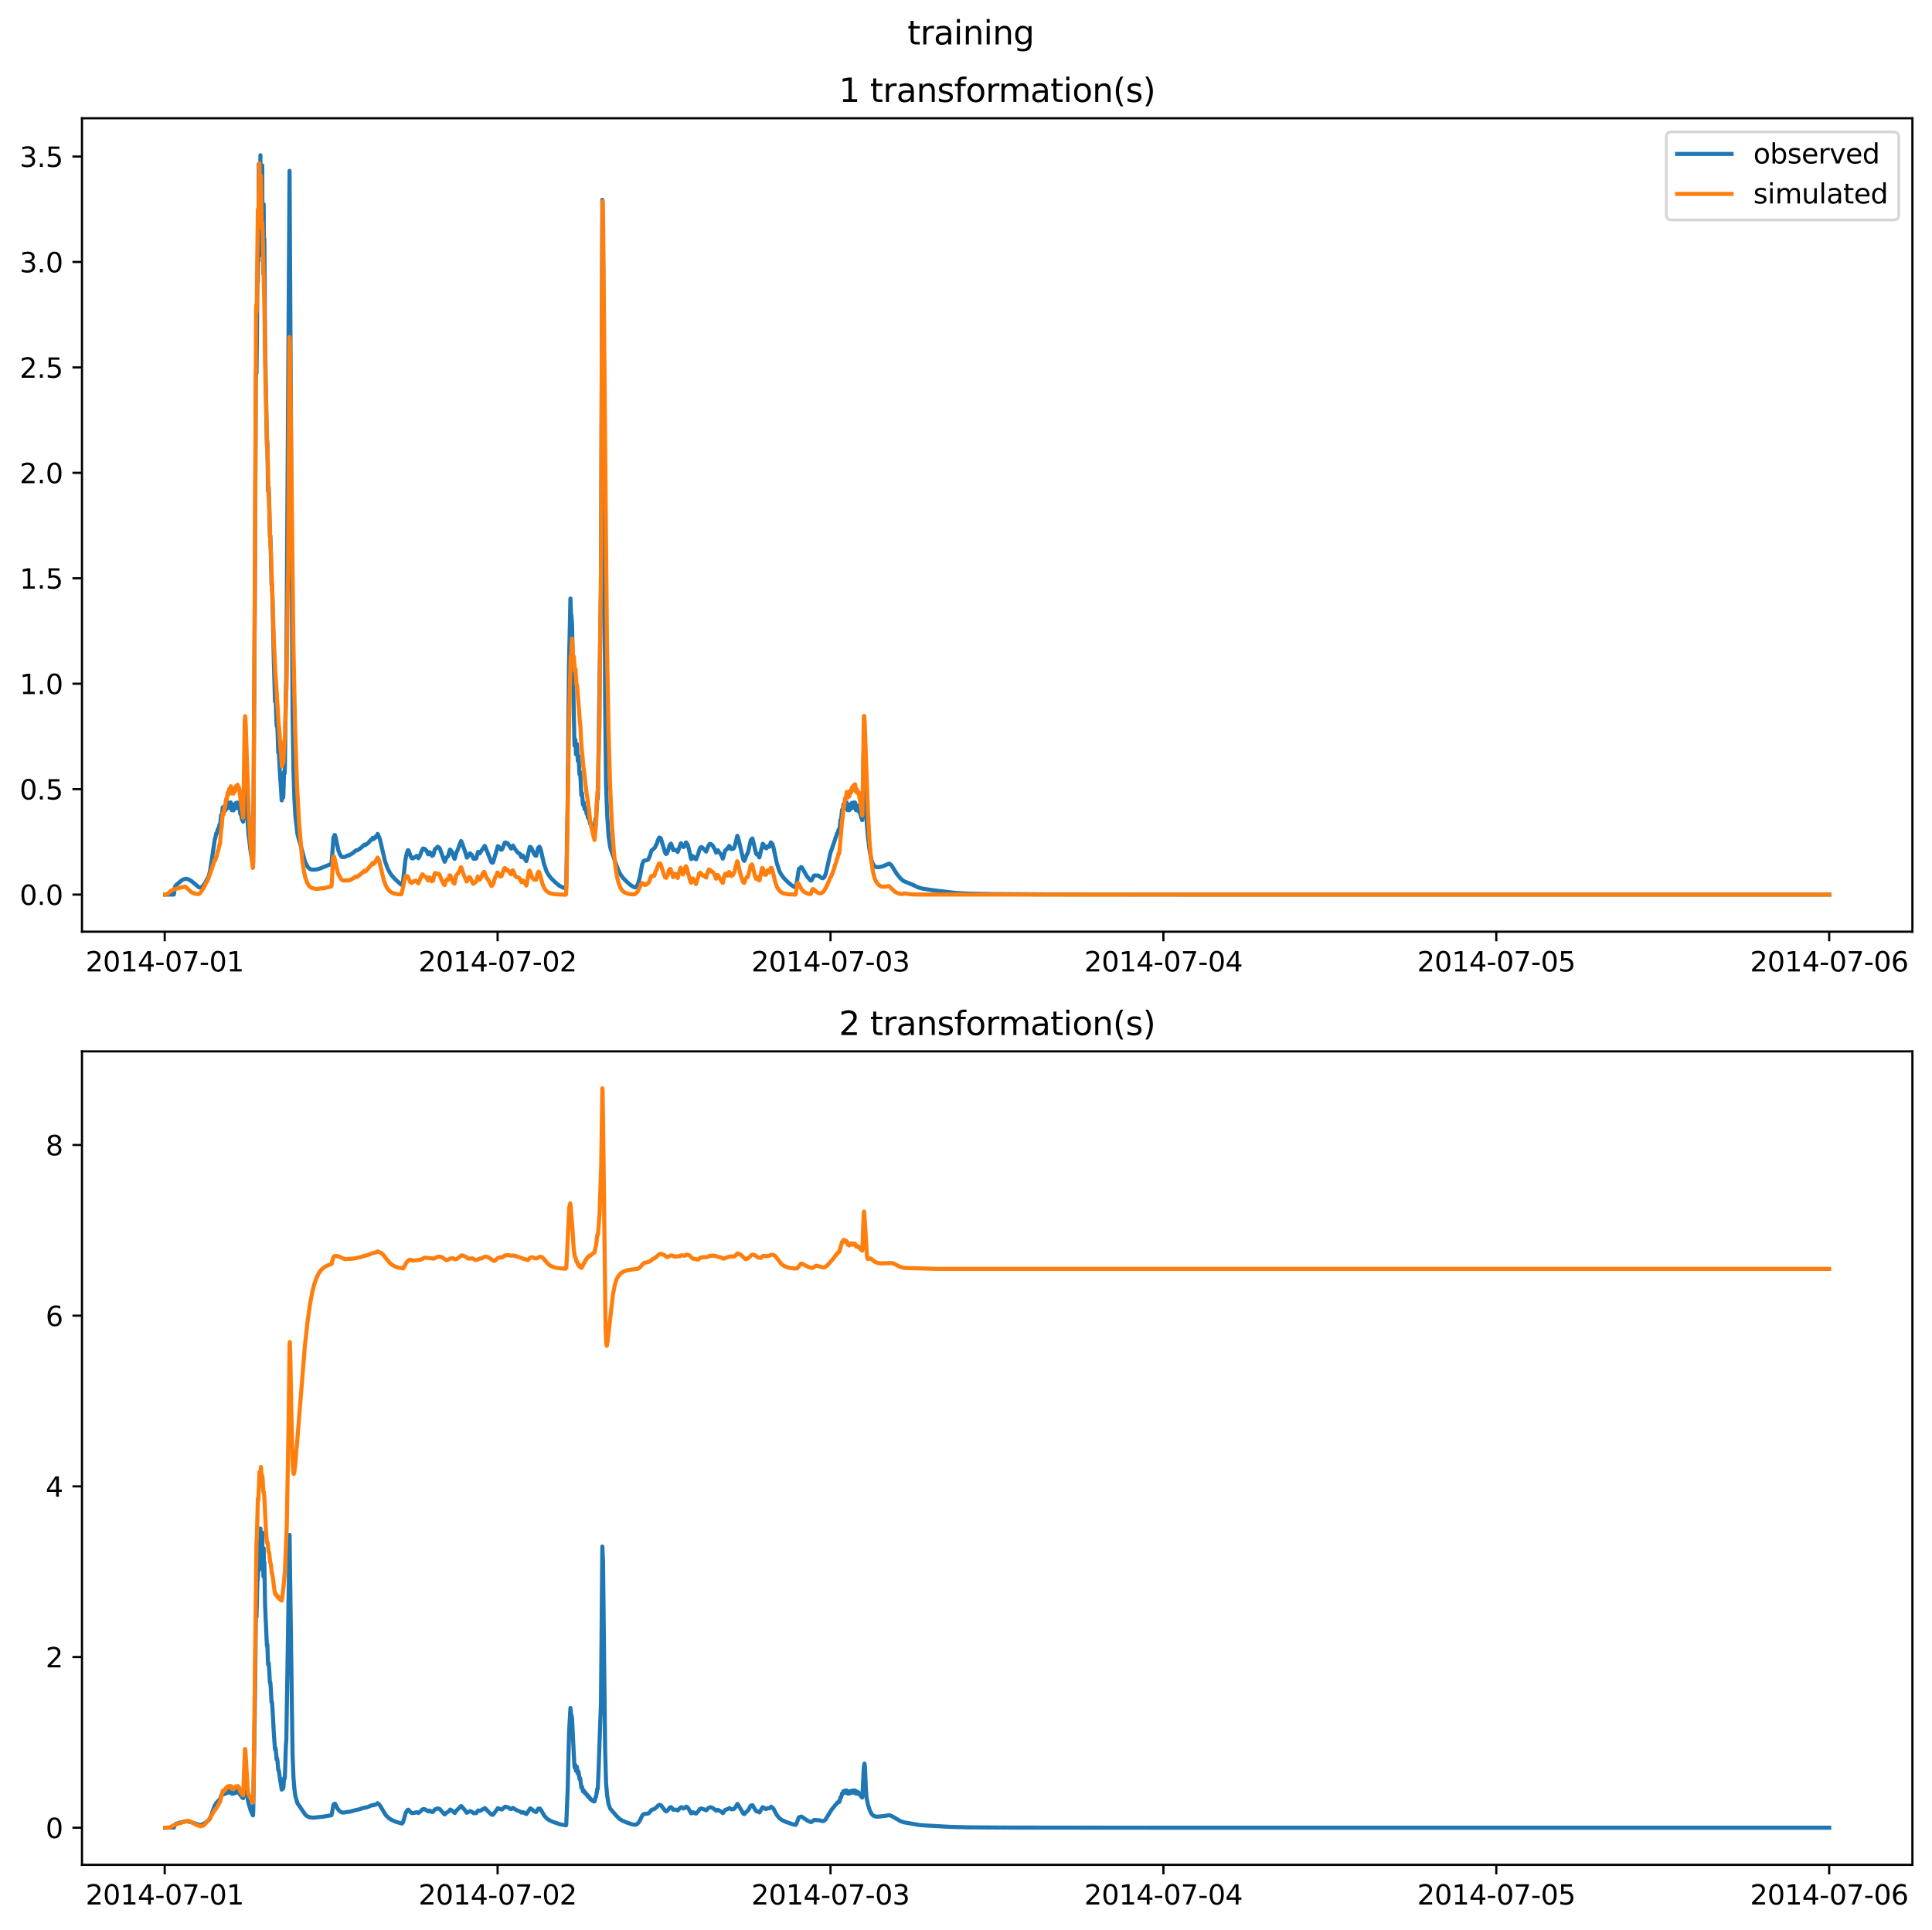 <?xml version="1.0" encoding="utf-8" standalone="no"?>
<!DOCTYPE svg PUBLIC "-//W3C//DTD SVG 1.1//EN"
  "http://www.w3.org/Graphics/SVG/1.1/DTD/svg11.dtd">
<svg xmlns:xlink="http://www.w3.org/1999/xlink" width="709.427pt" height="708.798pt" viewBox="0 0 709.427 708.798" xmlns="http://www.w3.org/2000/svg" version="1.1">
 <defs>
  <style type="text/css">*{stroke-linejoin: round; stroke-linecap: butt}</style>
 </defs>
 <g id="figure_1">
  <g id="patch_1">
   <path d="M 0 708.798 
L 709.427 708.798 
L 709.427 0 
L 0 0 
z
" style="fill: #ffffff"/>
  </g>
  <g id="axes_1">
   <g id="patch_2">
    <path d="M 30.103 342.2 
L 702.227 342.2 
L 702.227 43.44 
L 30.103 43.44 
z
" style="fill: #ffffff"/>
   </g>
   <g id="matplotlib.axis_1">
    <g id="xtick_1">
     <g id="line2d_1">
      <defs>
       <path id="m68ee81bb52" d="M 0 0 
L 0 3.5 
" style="stroke: #000000; stroke-width: 0.8"/>
      </defs>
      <g>
       <use xlink:href="#m68ee81bb52" x="60.484" y="342.2" style="stroke: #000000; stroke-width: 0.8"/>
      </g>
     </g>
     <g id="text_1">
      <!-- 2014-07-01 -->
      <g transform="translate(31.427 356.798) scale(0.1 -0.1)">
       <defs>
        <path id="DejaVuSans-32" d="M 1228 531 
L 3431 531 
L 3431 0 
L 469 0 
L 469 531 
Q 828 903 1448 1529 
Q 2069 2156 2228 2338 
Q 2531 2678 2651 2914 
Q 2772 3150 2772 3378 
Q 2772 3750 2511 3984 
Q 2250 4219 1831 4219 
Q 1534 4219 1204 4116 
Q 875 4013 500 3803 
L 500 4441 
Q 881 4594 1212 4672 
Q 1544 4750 1819 4750 
Q 2544 4750 2975 4387 
Q 3406 4025 3406 3419 
Q 3406 3131 3298 2873 
Q 3191 2616 2906 2266 
Q 2828 2175 2409 1742 
Q 1991 1309 1228 531 
z
" transform="scale(0.016)"/>
        <path id="DejaVuSans-30" d="M 2034 4250 
Q 1547 4250 1301 3770 
Q 1056 3291 1056 2328 
Q 1056 1369 1301 889 
Q 1547 409 2034 409 
Q 2525 409 2770 889 
Q 3016 1369 3016 2328 
Q 3016 3291 2770 3770 
Q 2525 4250 2034 4250 
z
M 2034 4750 
Q 2819 4750 3233 4129 
Q 3647 3509 3647 2328 
Q 3647 1150 3233 529 
Q 2819 -91 2034 -91 
Q 1250 -91 836 529 
Q 422 1150 422 2328 
Q 422 3509 836 4129 
Q 1250 4750 2034 4750 
z
" transform="scale(0.016)"/>
        <path id="DejaVuSans-31" d="M 794 531 
L 1825 531 
L 1825 4091 
L 703 3866 
L 703 4441 
L 1819 4666 
L 2450 4666 
L 2450 531 
L 3481 531 
L 3481 0 
L 794 0 
L 794 531 
z
" transform="scale(0.016)"/>
        <path id="DejaVuSans-34" d="M 2419 4116 
L 825 1625 
L 2419 1625 
L 2419 4116 
z
M 2253 4666 
L 3047 4666 
L 3047 1625 
L 3713 1625 
L 3713 1100 
L 3047 1100 
L 3047 0 
L 2419 0 
L 2419 1100 
L 313 1100 
L 313 1709 
L 2253 4666 
z
" transform="scale(0.016)"/>
        <path id="DejaVuSans-2d" d="M 313 2009 
L 1997 2009 
L 1997 1497 
L 313 1497 
L 313 2009 
z
" transform="scale(0.016)"/>
        <path id="DejaVuSans-37" d="M 525 4666 
L 3525 4666 
L 3525 4397 
L 1831 0 
L 1172 0 
L 2766 4134 
L 525 4134 
L 525 4666 
z
" transform="scale(0.016)"/>
       </defs>
       <use xlink:href="#DejaVuSans-32"/>
       <use xlink:href="#DejaVuSans-30" x="63.623"/>
       <use xlink:href="#DejaVuSans-31" x="127.246"/>
       <use xlink:href="#DejaVuSans-34" x="190.869"/>
       <use xlink:href="#DejaVuSans-2d" x="254.492"/>
       <use xlink:href="#DejaVuSans-30" x="290.576"/>
       <use xlink:href="#DejaVuSans-37" x="354.199"/>
       <use xlink:href="#DejaVuSans-2d" x="417.822"/>
       <use xlink:href="#DejaVuSans-30" x="453.906"/>
       <use xlink:href="#DejaVuSans-31" x="517.529"/>
      </g>
     </g>
    </g>
    <g id="xtick_2">
     <g id="line2d_2">
      <g>
       <use xlink:href="#m68ee81bb52" x="182.723" y="342.2" style="stroke: #000000; stroke-width: 0.8"/>
      </g>
     </g>
     <g id="text_2">
      <!-- 2014-07-02 -->
      <g transform="translate(153.665 356.798) scale(0.1 -0.1)">
       <use xlink:href="#DejaVuSans-32"/>
       <use xlink:href="#DejaVuSans-30" x="63.623"/>
       <use xlink:href="#DejaVuSans-31" x="127.246"/>
       <use xlink:href="#DejaVuSans-34" x="190.869"/>
       <use xlink:href="#DejaVuSans-2d" x="254.492"/>
       <use xlink:href="#DejaVuSans-30" x="290.576"/>
       <use xlink:href="#DejaVuSans-37" x="354.199"/>
       <use xlink:href="#DejaVuSans-2d" x="417.822"/>
       <use xlink:href="#DejaVuSans-30" x="453.906"/>
       <use xlink:href="#DejaVuSans-32" x="517.529"/>
      </g>
     </g>
    </g>
    <g id="xtick_3">
     <g id="line2d_3">
      <g>
       <use xlink:href="#m68ee81bb52" x="304.961" y="342.2" style="stroke: #000000; stroke-width: 0.8"/>
      </g>
     </g>
     <g id="text_3">
      <!-- 2014-07-03 -->
      <g transform="translate(275.903 356.798) scale(0.1 -0.1)">
       <defs>
        <path id="DejaVuSans-33" d="M 2597 2516 
Q 3050 2419 3304 2112 
Q 3559 1806 3559 1356 
Q 3559 666 3084 287 
Q 2609 -91 1734 -91 
Q 1441 -91 1130 -33 
Q 819 25 488 141 
L 488 750 
Q 750 597 1062 519 
Q 1375 441 1716 441 
Q 2309 441 2620 675 
Q 2931 909 2931 1356 
Q 2931 1769 2642 2001 
Q 2353 2234 1838 2234 
L 1294 2234 
L 1294 2753 
L 1863 2753 
Q 2328 2753 2575 2939 
Q 2822 3125 2822 3475 
Q 2822 3834 2567 4026 
Q 2313 4219 1838 4219 
Q 1578 4219 1281 4162 
Q 984 4106 628 3988 
L 628 4550 
Q 988 4650 1302 4700 
Q 1616 4750 1894 4750 
Q 2613 4750 3031 4423 
Q 3450 4097 3450 3541 
Q 3450 3153 3228 2886 
Q 3006 2619 2597 2516 
z
" transform="scale(0.016)"/>
       </defs>
       <use xlink:href="#DejaVuSans-32"/>
       <use xlink:href="#DejaVuSans-30" x="63.623"/>
       <use xlink:href="#DejaVuSans-31" x="127.246"/>
       <use xlink:href="#DejaVuSans-34" x="190.869"/>
       <use xlink:href="#DejaVuSans-2d" x="254.492"/>
       <use xlink:href="#DejaVuSans-30" x="290.576"/>
       <use xlink:href="#DejaVuSans-37" x="354.199"/>
       <use xlink:href="#DejaVuSans-2d" x="417.822"/>
       <use xlink:href="#DejaVuSans-30" x="453.906"/>
       <use xlink:href="#DejaVuSans-33" x="517.529"/>
      </g>
     </g>
    </g>
    <g id="xtick_4">
     <g id="line2d_4">
      <g>
       <use xlink:href="#m68ee81bb52" x="427.199" y="342.2" style="stroke: #000000; stroke-width: 0.8"/>
      </g>
     </g>
     <g id="text_4">
      <!-- 2014-07-04 -->
      <g transform="translate(398.141 356.798) scale(0.1 -0.1)">
       <use xlink:href="#DejaVuSans-32"/>
       <use xlink:href="#DejaVuSans-30" x="63.623"/>
       <use xlink:href="#DejaVuSans-31" x="127.246"/>
       <use xlink:href="#DejaVuSans-34" x="190.869"/>
       <use xlink:href="#DejaVuSans-2d" x="254.492"/>
       <use xlink:href="#DejaVuSans-30" x="290.576"/>
       <use xlink:href="#DejaVuSans-37" x="354.199"/>
       <use xlink:href="#DejaVuSans-2d" x="417.822"/>
       <use xlink:href="#DejaVuSans-30" x="453.906"/>
       <use xlink:href="#DejaVuSans-34" x="517.529"/>
      </g>
     </g>
    </g>
    <g id="xtick_5">
     <g id="line2d_5">
      <g>
       <use xlink:href="#m68ee81bb52" x="549.437" y="342.2" style="stroke: #000000; stroke-width: 0.8"/>
      </g>
     </g>
     <g id="text_5">
      <!-- 2014-07-05 -->
      <g transform="translate(520.38 356.798) scale(0.1 -0.1)">
       <defs>
        <path id="DejaVuSans-35" d="M 691 4666 
L 3169 4666 
L 3169 4134 
L 1269 4134 
L 1269 2991 
Q 1406 3038 1543 3061 
Q 1681 3084 1819 3084 
Q 2600 3084 3056 2656 
Q 3513 2228 3513 1497 
Q 3513 744 3044 326 
Q 2575 -91 1722 -91 
Q 1428 -91 1123 -41 
Q 819 9 494 109 
L 494 744 
Q 775 591 1075 516 
Q 1375 441 1709 441 
Q 2250 441 2565 725 
Q 2881 1009 2881 1497 
Q 2881 1984 2565 2268 
Q 2250 2553 1709 2553 
Q 1456 2553 1204 2497 
Q 953 2441 691 2322 
L 691 4666 
z
" transform="scale(0.016)"/>
       </defs>
       <use xlink:href="#DejaVuSans-32"/>
       <use xlink:href="#DejaVuSans-30" x="63.623"/>
       <use xlink:href="#DejaVuSans-31" x="127.246"/>
       <use xlink:href="#DejaVuSans-34" x="190.869"/>
       <use xlink:href="#DejaVuSans-2d" x="254.492"/>
       <use xlink:href="#DejaVuSans-30" x="290.576"/>
       <use xlink:href="#DejaVuSans-37" x="354.199"/>
       <use xlink:href="#DejaVuSans-2d" x="417.822"/>
       <use xlink:href="#DejaVuSans-30" x="453.906"/>
       <use xlink:href="#DejaVuSans-35" x="517.529"/>
      </g>
     </g>
    </g>
    <g id="xtick_6">
     <g id="line2d_6">
      <g>
       <use xlink:href="#m68ee81bb52" x="671.676" y="342.2" style="stroke: #000000; stroke-width: 0.8"/>
      </g>
     </g>
     <g id="text_6">
      <!-- 2014-07-06 -->
      <g transform="translate(642.618 356.798) scale(0.1 -0.1)">
       <defs>
        <path id="DejaVuSans-36" d="M 2113 2584 
Q 1688 2584 1439 2293 
Q 1191 2003 1191 1497 
Q 1191 994 1439 701 
Q 1688 409 2113 409 
Q 2538 409 2786 701 
Q 3034 994 3034 1497 
Q 3034 2003 2786 2293 
Q 2538 2584 2113 2584 
z
M 3366 4563 
L 3366 3988 
Q 3128 4100 2886 4159 
Q 2644 4219 2406 4219 
Q 1781 4219 1451 3797 
Q 1122 3375 1075 2522 
Q 1259 2794 1537 2939 
Q 1816 3084 2150 3084 
Q 2853 3084 3261 2657 
Q 3669 2231 3669 1497 
Q 3669 778 3244 343 
Q 2819 -91 2113 -91 
Q 1303 -91 875 529 
Q 447 1150 447 2328 
Q 447 3434 972 4092 
Q 1497 4750 2381 4750 
Q 2619 4750 2861 4703 
Q 3103 4656 3366 4563 
z
" transform="scale(0.016)"/>
       </defs>
       <use xlink:href="#DejaVuSans-32"/>
       <use xlink:href="#DejaVuSans-30" x="63.623"/>
       <use xlink:href="#DejaVuSans-31" x="127.246"/>
       <use xlink:href="#DejaVuSans-34" x="190.869"/>
       <use xlink:href="#DejaVuSans-2d" x="254.492"/>
       <use xlink:href="#DejaVuSans-30" x="290.576"/>
       <use xlink:href="#DejaVuSans-37" x="354.199"/>
       <use xlink:href="#DejaVuSans-2d" x="417.822"/>
       <use xlink:href="#DejaVuSans-30" x="453.906"/>
       <use xlink:href="#DejaVuSans-36" x="517.529"/>
      </g>
     </g>
    </g>
   </g>
   <g id="matplotlib.axis_2">
    <g id="ytick_1">
     <g id="line2d_7">
      <defs>
       <path id="me7911cde42" d="M 0 0 
L -3.5 0 
" style="stroke: #000000; stroke-width: 0.8"/>
      </defs>
      <g>
       <use xlink:href="#me7911cde42" x="30.103" y="328.563" style="stroke: #000000; stroke-width: 0.8"/>
      </g>
     </g>
     <g id="text_7">
      <!-- 0.0 -->
      <g transform="translate(7.2 332.363) scale(0.1 -0.1)">
       <defs>
        <path id="DejaVuSans-2e" d="M 684 794 
L 1344 794 
L 1344 0 
L 684 0 
L 684 794 
z
" transform="scale(0.016)"/>
       </defs>
       <use xlink:href="#DejaVuSans-30"/>
       <use xlink:href="#DejaVuSans-2e" x="63.623"/>
       <use xlink:href="#DejaVuSans-30" x="95.41"/>
      </g>
     </g>
    </g>
    <g id="ytick_2">
     <g id="line2d_8">
      <g>
       <use xlink:href="#me7911cde42" x="30.103" y="289.84" style="stroke: #000000; stroke-width: 0.8"/>
      </g>
     </g>
     <g id="text_8">
      <!-- 0.5 -->
      <g transform="translate(7.2 293.639) scale(0.1 -0.1)">
       <use xlink:href="#DejaVuSans-30"/>
       <use xlink:href="#DejaVuSans-2e" x="63.623"/>
       <use xlink:href="#DejaVuSans-35" x="95.41"/>
      </g>
     </g>
    </g>
    <g id="ytick_3">
     <g id="line2d_9">
      <g>
       <use xlink:href="#me7911cde42" x="30.103" y="251.116" style="stroke: #000000; stroke-width: 0.8"/>
      </g>
     </g>
     <g id="text_9">
      <!-- 1.0 -->
      <g transform="translate(7.2 254.915) scale(0.1 -0.1)">
       <use xlink:href="#DejaVuSans-31"/>
       <use xlink:href="#DejaVuSans-2e" x="63.623"/>
       <use xlink:href="#DejaVuSans-30" x="95.41"/>
      </g>
     </g>
    </g>
    <g id="ytick_4">
     <g id="line2d_10">
      <g>
       <use xlink:href="#me7911cde42" x="30.103" y="212.392" style="stroke: #000000; stroke-width: 0.8"/>
      </g>
     </g>
     <g id="text_10">
      <!-- 1.5 -->
      <g transform="translate(7.2 216.191) scale(0.1 -0.1)">
       <use xlink:href="#DejaVuSans-31"/>
       <use xlink:href="#DejaVuSans-2e" x="63.623"/>
       <use xlink:href="#DejaVuSans-35" x="95.41"/>
      </g>
     </g>
    </g>
    <g id="ytick_5">
     <g id="line2d_11">
      <g>
       <use xlink:href="#me7911cde42" x="30.103" y="173.668" style="stroke: #000000; stroke-width: 0.8"/>
      </g>
     </g>
     <g id="text_11">
      <!-- 2.0 -->
      <g transform="translate(7.2 177.468) scale(0.1 -0.1)">
       <use xlink:href="#DejaVuSans-32"/>
       <use xlink:href="#DejaVuSans-2e" x="63.623"/>
       <use xlink:href="#DejaVuSans-30" x="95.41"/>
      </g>
     </g>
    </g>
    <g id="ytick_6">
     <g id="line2d_12">
      <g>
       <use xlink:href="#me7911cde42" x="30.103" y="134.945" style="stroke: #000000; stroke-width: 0.8"/>
      </g>
     </g>
     <g id="text_12">
      <!-- 2.5 -->
      <g transform="translate(7.2 138.744) scale(0.1 -0.1)">
       <use xlink:href="#DejaVuSans-32"/>
       <use xlink:href="#DejaVuSans-2e" x="63.623"/>
       <use xlink:href="#DejaVuSans-35" x="95.41"/>
      </g>
     </g>
    </g>
    <g id="ytick_7">
     <g id="line2d_13">
      <g>
       <use xlink:href="#me7911cde42" x="30.103" y="96.221" style="stroke: #000000; stroke-width: 0.8"/>
      </g>
     </g>
     <g id="text_13">
      <!-- 3.0 -->
      <g transform="translate(7.2 100.02) scale(0.1 -0.1)">
       <use xlink:href="#DejaVuSans-33"/>
       <use xlink:href="#DejaVuSans-2e" x="63.623"/>
       <use xlink:href="#DejaVuSans-30" x="95.41"/>
      </g>
     </g>
    </g>
    <g id="ytick_8">
     <g id="line2d_14">
      <g>
       <use xlink:href="#me7911cde42" x="30.103" y="57.497" style="stroke: #000000; stroke-width: 0.8"/>
      </g>
     </g>
     <g id="text_14">
      <!-- 3.5 -->
      <g transform="translate(7.2 61.296) scale(0.1 -0.1)">
       <use xlink:href="#DejaVuSans-33"/>
       <use xlink:href="#DejaVuSans-2e" x="63.623"/>
       <use xlink:href="#DejaVuSans-35" x="95.41"/>
      </g>
     </g>
    </g>
   </g>
   <g id="line2d_15">
    <path d="M 60.654 328.563 
L 63.795 328.563 
L 63.88 328.356 
L 64.219 325.833 
L 64.559 325.163 
L 65.323 324.506 
L 66.427 323.577 
L 67.021 323.145 
L 67.7 322.874 
L 68.464 322.761 
L 69.143 322.957 
L 70.162 323.514 
L 71.265 324.393 
L 72.963 325.836 
L 73.557 326.034 
L 73.982 325.908 
L 74.321 325.59 
L 75.425 324.13 
L 76.698 321.664 
L 77.207 319.475 
L 78.905 308.11 
L 78.99 308.047 
L 79.245 306.908 
L 79.414 306.028 
L 79.669 305.944 
L 79.839 305.168 
L 80.009 304.449 
L 80.178 304.66 
L 80.348 304.17 
L 80.603 302.894 
L 80.773 303.138 
L 80.942 301.801 
L 81.197 299.388 
L 81.367 299.805 
L 81.537 298.728 
L 81.791 296.531 
L 82.046 298.312 
L 82.216 297.399 
L 82.385 296.065 
L 82.47 296.406 
L 82.64 297.795 
L 82.725 297.614 
L 82.98 295.57 
L 83.065 295.823 
L 83.234 297.057 
L 83.319 296.873 
L 83.574 294.941 
L 83.744 296.186 
L 83.829 296.728 
L 83.913 296.586 
L 84.168 294.774 
L 84.423 296.649 
L 84.508 296.506 
L 84.762 294.739 
L 84.932 296.085 
L 85.102 297.587 
L 85.187 297.385 
L 85.441 295.734 
L 85.611 297.002 
L 85.696 297.652 
L 85.781 297.512 
L 86.036 295.48 
L 86.121 295.776 
L 86.29 297.017 
L 86.375 296.839 
L 86.63 294.912 
L 86.8 296.182 
L 86.884 296.712 
L 86.969 296.556 
L 87.224 294.767 
L 87.564 296.806 
L 87.818 295.678 
L 87.988 297.045 
L 88.243 298.976 
L 88.328 298.984 
L 88.497 298.683 
L 88.667 299.858 
L 88.922 301.147 
L 89.092 301.03 
L 89.261 301.781 
L 89.346 300.816 
L 89.686 283.983 
L 89.771 283.448 
L 90.11 284.959 
L 90.28 288.582 
L 90.704 298.476 
L 91.214 306.052 
L 92.148 313.629 
L 92.742 316.891 
L 92.912 317.375 
L 92.996 312.51 
L 93.251 269.587 
L 93.591 219.055 
L 93.93 140.944 
L 94.1 134.159 
L 94.185 137.13 
L 94.355 121.505 
L 94.524 102.173 
L 94.609 103.839 
L 94.779 95.597 
L 94.864 92.56 
L 94.949 95.796 
L 95.034 60.224 
L 95.119 73.447 
L 95.288 63.556 
L 95.373 87.485 
L 95.458 63.27 
L 95.543 83.16 
L 95.628 57.02 
L 95.713 77.37 
L 95.798 66.472 
L 95.883 67.094 
L 95.967 92.716 
L 96.052 70.98 
L 96.222 82.664 
L 96.307 60.779 
L 96.392 93.933 
L 96.477 80.59 
L 96.562 80.876 
L 96.731 100.668 
L 96.816 74.997 
L 96.986 98.489 
L 97.071 87.78 
L 97.326 125.57 
L 98.005 163.448 
L 98.09 161.882 
L 98.175 162.472 
L 98.429 180.369 
L 98.599 180.218 
L 98.684 179.143 
L 98.854 185.249 
L 99.108 196.953 
L 99.193 197.126 
L 99.278 196.819 
L 99.448 202.627 
L 99.703 214.52 
L 99.787 214.256 
L 99.872 214.682 
L 100.042 219.565 
L 100.551 242.964 
L 100.721 248.673 
L 100.976 257.616 
L 101.061 255.914 
L 101.146 256.015 
L 101.231 256.629 
L 101.57 266.602 
L 101.655 265.356 
L 101.74 265.643 
L 101.91 268.444 
L 102.164 276.325 
L 102.249 275.61 
L 102.419 277.045 
L 102.928 286.287 
L 103.098 288.246 
L 103.438 293.972 
L 103.692 290.627 
L 103.777 290.651 
L 103.947 292.987 
L 104.032 292.672 
L 104.286 284.229 
L 104.371 283.287 
L 104.456 283.423 
L 104.541 284.051 
L 104.626 281.103 
L 104.966 254.388 
L 105.135 248.923 
L 106.324 62.759 
L 107.427 262.141 
L 107.767 283.231 
L 108.106 293.44 
L 108.446 299.607 
L 109.21 306.314 
L 109.974 309.024 
L 110.229 309.785 
L 112.011 316.542 
L 113.03 318.468 
L 113.709 319.106 
L 114.388 319.393 
L 115.746 319.407 
L 116.85 319.208 
L 117.868 318.835 
L 121.094 317.545 
L 121.604 317.278 
L 121.688 317.25 
L 121.858 315.655 
L 122.452 307.573 
L 122.622 307.368 
L 122.877 306.67 
L 123.047 306.814 
L 123.301 307.803 
L 124.235 312.285 
L 124.829 313.793 
L 125.254 314.458 
L 125.593 314.791 
L 126.357 314.753 
L 126.527 314.703 
L 126.697 314.718 
L 127.8 314.121 
L 128.055 314.187 
L 128.395 314.016 
L 129.159 313.57 
L 130.007 312.947 
L 130.432 312.564 
L 130.687 312.356 
L 130.856 312.3 
L 131.111 312.335 
L 131.281 312.277 
L 131.62 312.021 
L 132.13 311.727 
L 132.894 311.077 
L 133.063 310.916 
L 133.318 310.689 
L 133.827 310.21 
L 134.167 310.406 
L 134.337 310.243 
L 134.506 310.06 
L 134.761 309.998 
L 134.931 309.811 
L 135.101 309.61 
L 135.27 309.545 
L 135.44 309.409 
L 135.695 308.961 
L 135.865 308.907 
L 136.034 308.756 
L 136.289 308.319 
L 136.459 308.335 
L 136.629 308.158 
L 136.883 307.754 
L 137.138 308.203 
L 137.223 308.18 
L 137.562 307.645 
L 137.732 307.753 
L 137.902 307.565 
L 138.072 307.094 
L 138.326 307.143 
L 138.496 306.795 
L 138.666 306.289 
L 138.836 306.562 
L 139.515 308.274 
L 141.382 316.335 
L 142.316 318.875 
L 143.08 320.419 
L 144.014 321.74 
L 145.033 322.871 
L 147.325 324.929 
L 147.494 324.949 
L 147.749 324.363 
L 148.004 323.583 
L 148.258 321.309 
L 148.852 315.878 
L 149.362 313.36 
L 149.786 312.26 
L 149.956 312.273 
L 150.211 312.883 
L 150.89 314.741 
L 151.229 315.236 
L 151.569 315.264 
L 151.739 315.242 
L 152.078 314.905 
L 152.248 314.837 
L 152.418 314.835 
L 153.012 314.349 
L 153.606 315.213 
L 153.776 314.971 
L 154.285 314.001 
L 154.71 312.879 
L 155.219 311.737 
L 155.474 311.627 
L 156.068 311.887 
L 156.577 312.441 
L 157.256 313.79 
L 157.341 313.726 
L 157.511 313.484 
L 157.766 312.99 
L 157.935 313.135 
L 158.615 314.334 
L 159.039 314.152 
L 159.379 313.092 
L 159.633 312.02 
L 159.803 311.808 
L 160.058 311.666 
L 160.397 311.291 
L 160.737 310.972 
L 161.416 311.484 
L 162.01 312.978 
L 162.689 315.062 
L 163.283 316.496 
L 163.538 316.048 
L 163.963 314.889 
L 164.387 314.53 
L 164.557 314.472 
L 164.981 312.714 
L 165.236 312.029 
L 165.406 312.147 
L 165.915 312.87 
L 166.424 314.258 
L 166.849 315.366 
L 166.934 315.446 
L 167.103 314.998 
L 167.698 312.804 
L 167.952 312.429 
L 168.886 309.916 
L 169.141 309.294 
L 169.31 308.895 
L 169.48 309.146 
L 170.329 311.604 
L 170.584 312.168 
L 171.433 314.986 
L 171.942 314.454 
L 172.536 313.418 
L 172.791 313.567 
L 173.215 313.959 
L 173.47 314.493 
L 173.809 315.338 
L 174.064 315.431 
L 174.489 315.411 
L 174.828 315.291 
L 174.913 315.224 
L 175.253 313.87 
L 175.507 312.917 
L 175.677 312.867 
L 176.101 313.453 
L 176.186 313.356 
L 177.969 310.685 
L 178.139 310.927 
L 179.667 314.718 
L 180.346 316.49 
L 180.6 316.79 
L 180.855 316.865 
L 181.025 316.792 
L 181.449 315.409 
L 182.808 310.794 
L 182.977 310.876 
L 183.996 312.093 
L 184.166 312.086 
L 184.42 311.824 
L 185.354 309.519 
L 185.779 309.422 
L 186.118 309.886 
L 186.288 309.827 
L 186.458 309.787 
L 187.646 311.642 
L 187.731 311.685 
L 188.071 311.1 
L 188.325 310.559 
L 188.495 310.761 
L 189.174 311.945 
L 190.193 313.224 
L 190.872 313.552 
L 191.211 314.329 
L 191.466 314.852 
L 191.636 314.652 
L 191.891 314.208 
L 191.975 314.198 
L 192.315 314.808 
L 193.249 316.282 
L 193.503 315.568 
L 194.522 311.069 
L 194.777 311.077 
L 195.031 311.284 
L 195.541 312.324 
L 196.22 313.842 
L 196.644 314.282 
L 196.899 314.305 
L 197.238 312.915 
L 197.578 311.468 
L 198.087 310.99 
L 198.257 311.19 
L 198.597 312.178 
L 199.191 314.858 
L 199.785 317.395 
L 200.719 320.091 
L 201.483 321.416 
L 202.332 322.518 
L 203.69 323.869 
L 205.388 325.309 
L 206.746 325.994 
L 207.849 326.314 
L 207.934 325.399 
L 208.444 294.302 
L 208.953 242.711 
L 209.462 219.846 
L 209.717 226.554 
L 209.802 226.028 
L 210.057 229.074 
L 210.311 242.621 
L 210.905 271.781 
L 210.99 273.863 
L 211.16 271.764 
L 211.245 271.619 
L 211.415 274.447 
L 211.5 277.038 
L 211.584 276.951 
L 211.754 273.609 
L 211.839 273.277 
L 212.009 276.387 
L 212.179 279.473 
L 212.348 277.551 
L 212.433 277.658 
L 212.603 280.678 
L 212.773 284.327 
L 212.858 283.351 
L 212.943 283.447 
L 213.028 283.623 
L 213.197 286.573 
L 213.452 292.048 
L 213.537 291.984 
L 213.707 291.317 
L 213.876 293.217 
L 214.046 295.505 
L 214.131 295.406 
L 214.301 294.688 
L 214.386 294.807 
L 214.64 297.116 
L 214.725 297.102 
L 214.98 296.594 
L 215.404 298.837 
L 215.574 298.464 
L 215.744 299.474 
L 215.914 300.367 
L 215.999 300.452 
L 216.168 300.058 
L 216.253 300.223 
L 216.678 302.468 
L 216.848 302.171 
L 216.932 302.381 
L 217.187 303.637 
L 217.272 303.709 
L 217.442 303.427 
L 217.527 303.513 
L 217.866 304.507 
L 218.121 304.328 
L 218.291 304.726 
L 218.46 303.279 
L 218.715 300.477 
L 218.8 300.628 
L 218.885 300.404 
L 219.055 297.685 
L 219.309 293.395 
L 219.479 293.433 
L 219.564 290.688 
L 219.819 275.093 
L 220.243 244.337 
L 220.667 216.084 
L 221.177 73.4 
L 221.431 86.799 
L 222.195 256.676 
L 222.535 287.669 
L 222.959 299.478 
L 223.469 307.13 
L 224.063 311.188 
L 224.572 312.766 
L 226.44 318.014 
L 227.289 320.199 
L 227.968 321.368 
L 228.902 322.587 
L 229.92 323.624 
L 231.363 324.932 
L 232.467 325.676 
L 233.231 325.938 
L 233.57 325.775 
L 233.995 325.113 
L 234.249 324.639 
L 234.929 322.288 
L 235.777 317.579 
L 236.287 316.286 
L 236.541 316.12 
L 237.56 315.908 
L 237.815 315.79 
L 237.985 315.702 
L 238.239 315.27 
L 238.664 314.172 
L 239.258 312.352 
L 240.022 311.783 
L 240.531 311.201 
L 240.871 310.38 
L 240.956 310.365 
L 241.21 309.793 
L 241.55 308.68 
L 242.059 307.61 
L 242.144 307.701 
L 242.399 307.853 
L 242.568 307.809 
L 242.738 308.197 
L 244.266 313.235 
L 244.606 313.685 
L 244.945 313.4 
L 245.455 311.952 
L 245.879 310.391 
L 246.388 309.848 
L 246.643 310.508 
L 247.237 312.253 
L 247.407 312.256 
L 247.662 312.128 
L 247.832 312.154 
L 248.001 312.216 
L 248.256 312.15 
L 248.511 312.412 
L 248.85 312.905 
L 249.19 312.071 
L 249.529 311.024 
L 249.784 310.374 
L 250.039 309.706 
L 250.208 309.869 
L 250.972 311.13 
L 251.482 310.683 
L 251.651 310.161 
L 251.906 309.407 
L 252.076 309.543 
L 252.585 310.407 
L 253.095 312.42 
L 253.774 315.5 
L 253.943 315.458 
L 254.198 314.734 
L 254.368 314.42 
L 254.538 314.595 
L 255.047 315.311 
L 255.641 315.603 
L 255.896 314.838 
L 256.151 314.156 
L 256.32 313.871 
L 256.66 312.622 
L 256.999 311.556 
L 257.509 311.1 
L 257.848 311.253 
L 259.291 312.784 
L 259.631 312.043 
L 259.97 311.004 
L 260.225 310.523 
L 260.565 309.969 
L 260.989 309.982 
L 261.329 310.305 
L 261.583 310.396 
L 262.432 311.871 
L 262.942 313.143 
L 263.196 312.971 
L 263.621 312.287 
L 263.96 312.883 
L 264.3 313.281 
L 264.809 313.898 
L 265.403 315.37 
L 265.573 314.941 
L 266.252 312.477 
L 267.016 311.666 
L 267.186 311.698 
L 267.78 310.682 
L 267.865 310.764 
L 268.544 311.874 
L 268.799 311.831 
L 268.969 311.753 
L 269.223 311.722 
L 269.393 311.646 
L 269.733 311.006 
L 269.987 310.015 
L 270.327 308.69 
L 270.497 307.946 
L 270.751 306.977 
L 270.921 307.309 
L 271.515 309.676 
L 272.958 315.805 
L 273.298 316.191 
L 273.552 315.662 
L 274.062 314.271 
L 274.656 313.088 
L 275.505 309.348 
L 275.76 308.474 
L 276.269 307.946 
L 276.524 308.829 
L 277.627 313.467 
L 277.882 313.843 
L 278.052 313.746 
L 278.221 313.653 
L 278.391 313.881 
L 278.816 314.919 
L 278.985 314.294 
L 280.089 309.898 
L 280.344 310.155 
L 280.598 310.639 
L 280.938 311.264 
L 281.362 311.59 
L 281.532 311.495 
L 281.956 310.774 
L 282.381 311.018 
L 282.466 310.999 
L 283.06 309.385 
L 283.23 309.608 
L 283.484 309.829 
L 283.654 310.056 
L 283.994 311.168 
L 284.673 314.353 
L 285.267 317.121 
L 286.201 319.951 
L 286.88 321.213 
L 287.899 322.576 
L 289.172 323.862 
L 290.615 325.118 
L 291.549 325.711 
L 292.228 325.952 
L 292.398 325.221 
L 293.331 319.188 
L 293.756 318.883 
L 294.18 318.438 
L 294.35 318.498 
L 294.605 318.854 
L 296.302 321.872 
L 297.321 323.051 
L 297.83 323.466 
L 298.17 323.054 
L 298.425 322.591 
L 298.849 321.628 
L 299.104 321.519 
L 300.547 321.588 
L 301.226 322.145 
L 301.735 322.486 
L 302.16 322.579 
L 302.669 322.216 
L 303.093 321.231 
L 303.348 320.387 
L 304.961 313.117 
L 305.47 311.794 
L 305.895 310.498 
L 306.574 308.519 
L 306.828 307.623 
L 306.913 307.582 
L 307.168 306.765 
L 307.338 306.056 
L 307.508 306.149 
L 307.677 305.774 
L 307.932 304.689 
L 308.017 304.812 
L 308.187 305.235 
L 308.356 303.841 
L 308.611 301.084 
L 308.781 301.311 
L 308.951 299.929 
L 309.205 297.446 
L 309.375 298.078 
L 309.545 297.053 
L 309.715 295.404 
L 309.8 295.661 
L 309.969 296.93 
L 310.054 296.737 
L 310.309 294.871 
L 310.394 295.248 
L 310.564 296.695 
L 310.648 296.537 
L 310.903 294.753 
L 311.073 296.087 
L 311.243 297.564 
L 311.328 297.379 
L 311.582 295.697 
L 311.752 297.038 
L 311.837 297.601 
L 311.922 297.476 
L 312.176 295.46 
L 312.261 295.731 
L 312.431 297.001 
L 312.516 296.813 
L 312.771 294.918 
L 312.855 295.277 
L 313.025 296.724 
L 313.11 296.556 
L 313.365 294.77 
L 313.619 296.66 
L 313.704 296.524 
L 313.959 294.732 
L 314.129 296.014 
L 314.299 297.582 
L 314.383 297.388 
L 314.638 295.726 
L 314.808 296.956 
L 314.978 297.764 
L 315.232 296.437 
L 315.317 296.738 
L 315.572 298.404 
L 315.657 298.359 
L 315.827 297.933 
L 315.996 299.084 
L 316.251 300.364 
L 316.421 300.302 
L 316.591 301.216 
L 316.675 300.194 
L 317.185 273.508 
L 317.439 270.304 
L 317.609 272.981 
L 317.949 293.325 
L 318.203 301.357 
L 318.713 307.573 
L 319.307 312.226 
L 319.986 315.817 
L 320.495 317.219 
L 321.005 318.037 
L 321.599 318.453 
L 322.533 318.516 
L 324.061 318.216 
L 324.825 317.891 
L 325.758 317.493 
L 326.522 317.185 
L 326.862 317.382 
L 327.371 317.854 
L 328.05 318.938 
L 329.324 320.992 
L 330.682 322.645 
L 331.701 323.541 
L 332.38 323.843 
L 333.313 324.211 
L 334.502 324.702 
L 335.86 325.299 
L 337.048 325.884 
L 338.492 326.332 
L 341.972 326.887 
L 351.14 327.984 
L 355.809 328.215 
L 364.552 328.381 
L 384.84 328.503 
L 440.102 328.552 
L 498.844 328.555 
L 511.747 328.555 
L 538.657 328.556 
L 671.676 328.556 
L 671.676 328.556 
" clip-path="url(#pa155ef6a85)" style="fill: none; stroke: #1f77b4; stroke-width: 1.5; stroke-linecap: square"/>
   </g>
   <g id="line2d_16">
    <path d="M 60.654 328.563 
L 61.333 328.463 
L 62.692 327.232 
L 63.371 326.83 
L 66.596 325.879 
L 66.936 325.877 
L 67.275 325.806 
L 67.53 325.717 
L 67.785 325.613 
L 68.209 325.775 
L 68.719 326.255 
L 70.162 327.595 
L 71.01 328.03 
L 72.114 328.326 
L 72.963 328.371 
L 73.642 327.867 
L 74.83 326.019 
L 75.17 325.368 
L 75.425 324.781 
L 75.679 324.16 
L 76.019 323.822 
L 76.443 322.817 
L 76.613 322.457 
L 76.953 321.333 
L 77.207 320.828 
L 77.547 319.601 
L 77.802 319.108 
L 78.141 317.795 
L 78.311 317.591 
L 78.481 316.852 
L 78.735 315.907 
L 78.99 316.069 
L 79.075 315.909 
L 79.414 314.634 
L 79.584 314.494 
L 79.754 313.616 
L 80.009 312.497 
L 80.178 312.351 
L 80.348 311.396 
L 80.603 310.229 
L 80.688 310.163 
L 80.773 309.939 
L 80.942 307.811 
L 81.197 304.637 
L 81.367 303.854 
L 81.791 298.669 
L 81.876 298.721 
L 82.046 299.223 
L 82.131 298.904 
L 82.47 296.321 
L 82.64 296.503 
L 82.81 295.033 
L 83.065 293.363 
L 83.234 293.75 
L 83.319 293.401 
L 83.574 291.184 
L 83.659 291.221 
L 83.829 291.855 
L 83.913 291.622 
L 84.168 289.717 
L 84.253 289.847 
L 84.423 290.652 
L 84.508 290.495 
L 84.762 288.8 
L 84.847 288.962 
L 85.187 291.434 
L 85.441 290.346 
L 85.611 291.084 
L 85.696 291.489 
L 85.781 291.35 
L 86.036 289.616 
L 86.121 289.773 
L 86.29 290.611 
L 86.375 290.465 
L 86.63 288.783 
L 86.715 288.976 
L 86.884 289.892 
L 86.969 289.786 
L 87.224 288.216 
L 87.309 288.44 
L 87.564 289.699 
L 87.733 289.277 
L 87.818 289.394 
L 87.988 290.792 
L 88.328 293.917 
L 88.497 294.699 
L 89.261 300.325 
L 89.346 299.75 
L 89.516 288.707 
L 89.856 264.619 
L 90.025 263.032 
L 90.195 265.223 
L 90.62 277.791 
L 91.384 298.732 
L 91.978 309.547 
L 92.572 316.497 
L 92.827 318.776 
L 92.912 318.482 
L 92.996 316.344 
L 93.166 289.154 
L 93.506 222.869 
L 93.676 193.552 
L 94.015 115.616 
L 94.1 111.92 
L 94.27 114.437 
L 94.439 97.225 
L 94.694 76.881 
L 94.864 82.107 
L 94.949 78.67 
L 95.203 59.957 
L 95.288 61.217 
L 95.543 71.829 
L 95.798 64.669 
L 95.967 75.036 
L 96.137 83.727 
L 96.307 81.776 
L 96.392 83.29 
L 96.901 105.275 
L 97.071 112.188 
L 97.495 141.29 
L 97.665 145.444 
L 98.09 163.916 
L 98.175 164.581 
L 98.344 169.889 
L 98.599 181.568 
L 98.769 183.169 
L 98.939 188.192 
L 99.278 199.731 
L 99.448 202.46 
L 99.957 216.809 
L 100.127 221.04 
L 100.551 235.779 
L 100.806 240.684 
L 101.146 247.989 
L 101.315 249.703 
L 101.825 258.182 
L 101.994 260.719 
L 102.334 266.212 
L 102.504 267.69 
L 103.013 274.5 
L 103.183 276.523 
L 103.522 281.523 
L 103.777 279.467 
L 103.862 279.556 
L 104.032 280.159 
L 104.202 276.68 
L 104.456 271.846 
L 104.541 271.819 
L 104.626 271.349 
L 104.796 264.335 
L 105.05 254.512 
L 105.135 253.892 
L 105.22 252.386 
L 105.39 237.658 
L 105.645 216.46 
L 105.814 210.552 
L 105.984 176.927 
L 106.239 127.889 
L 106.324 123.791 
L 106.409 124.843 
L 106.663 142.35 
L 107.767 238.272 
L 108.361 267.352 
L 109.04 287.919 
L 109.804 302.1 
L 110.908 315.135 
L 111.502 319.492 
L 112.096 322.261 
L 112.775 324.241 
L 113.454 325.33 
L 114.133 325.921 
L 114.643 326.179 
L 116.256 326.538 
L 117.105 326.419 
L 118.463 326.208 
L 118.887 326.247 
L 119.312 326.197 
L 120.16 325.924 
L 120.924 325.729 
L 121.264 325.653 
L 121.519 325.557 
L 121.604 325.618 
L 121.688 325.482 
L 121.773 325.055 
L 121.943 322.155 
L 122.283 315.715 
L 122.537 314.506 
L 122.622 314.534 
L 122.792 315.07 
L 123.98 320.317 
L 124.405 321.41 
L 125.339 323.012 
L 125.593 323.176 
L 125.848 323.266 
L 126.103 323.417 
L 126.442 323.38 
L 126.697 323.466 
L 127.036 323.349 
L 127.291 323.395 
L 127.631 323.217 
L 127.97 323.43 
L 128.31 323.269 
L 128.564 323.261 
L 128.904 322.978 
L 129.159 322.943 
L 129.498 322.634 
L 129.753 322.6 
L 130.092 322.278 
L 130.347 322.248 
L 130.687 321.903 
L 131.026 322.112 
L 131.366 321.832 
L 131.62 321.788 
L 131.96 321.365 
L 132.215 321.3 
L 132.554 320.855 
L 132.809 320.801 
L 133.148 320.346 
L 133.403 320.302 
L 133.742 319.822 
L 134.082 320.101 
L 134.422 319.711 
L 134.591 319.742 
L 134.761 319.439 
L 135.016 319.072 
L 135.186 319.085 
L 135.355 318.757 
L 135.61 318.376 
L 135.78 318.405 
L 135.95 318.068 
L 136.204 317.681 
L 136.374 317.727 
L 136.544 317.377 
L 136.798 316.966 
L 137.138 317.354 
L 137.478 316.813 
L 137.647 316.87 
L 137.817 316.448 
L 138.072 315.938 
L 138.242 315.972 
L 138.411 315.514 
L 138.666 314.977 
L 138.921 315.363 
L 139.175 315.86 
L 139.77 318.396 
L 140.873 323.078 
L 141.637 325.176 
L 142.316 326.419 
L 142.995 327.229 
L 143.759 327.793 
L 144.693 328.181 
L 145.881 328.409 
L 147.325 328.462 
L 147.494 328.131 
L 148.173 325.064 
L 148.513 323.189 
L 149.022 321.686 
L 149.277 321.797 
L 149.447 321.788 
L 149.616 321.771 
L 149.786 321.962 
L 150.126 322.801 
L 150.635 324 
L 151.144 324.314 
L 151.569 323.973 
L 151.739 323.884 
L 152.078 323.532 
L 152.418 323.647 
L 152.757 323.438 
L 153.012 323.68 
L 153.606 324.443 
L 154.285 322.879 
L 154.54 322.061 
L 155.134 321.104 
L 155.219 321.166 
L 156.068 322.028 
L 156.407 322.109 
L 156.832 322.801 
L 157.171 323.375 
L 157.256 323.301 
L 157.681 322.235 
L 157.851 322.312 
L 158.105 322.797 
L 158.53 323.708 
L 159.039 323.415 
L 159.209 322.592 
L 159.548 321.008 
L 159.888 320.63 
L 160.058 320.775 
L 160.312 321.03 
L 160.652 320.871 
L 160.907 321.014 
L 161.161 320.921 
L 161.331 321.13 
L 161.925 322.627 
L 162.519 324.004 
L 163.114 325.029 
L 163.283 325.076 
L 163.453 324.561 
L 163.793 323.356 
L 164.132 322.961 
L 164.302 323.009 
L 164.557 323.188 
L 164.726 322.66 
L 165.066 321.529 
L 165.236 321.493 
L 165.406 321.64 
L 165.745 322.437 
L 166.424 324.185 
L 166.849 324.53 
L 166.934 324.435 
L 167.103 323.598 
L 167.443 321.821 
L 168.037 320.838 
L 168.207 320.816 
L 168.377 320.436 
L 168.631 319.921 
L 168.801 319.802 
L 168.971 319.251 
L 169.226 318.516 
L 169.31 318.529 
L 169.48 318.886 
L 170.329 321.516 
L 170.584 322.014 
L 171.348 323.784 
L 172.027 322.716 
L 172.281 322.143 
L 172.451 322.141 
L 172.706 322.42 
L 173.13 323.385 
L 173.725 324.643 
L 173.894 324.572 
L 174.234 324.251 
L 174.489 324.017 
L 174.743 323.827 
L 174.913 323.694 
L 175.083 323.076 
L 175.422 321.949 
L 175.592 321.998 
L 175.847 322.525 
L 176.101 323.088 
L 176.186 323.074 
L 176.611 322.289 
L 176.781 322.195 
L 176.95 321.692 
L 177.205 320.939 
L 177.545 320.454 
L 177.799 320.192 
L 177.969 320.434 
L 178.393 321.716 
L 178.733 322.476 
L 179.073 322.813 
L 179.752 324.019 
L 180.431 325.395 
L 180.6 325.356 
L 181.11 324.714 
L 181.534 323.135 
L 181.789 322.411 
L 182.044 321.818 
L 182.298 321.456 
L 182.638 320.445 
L 182.808 320.509 
L 183.232 321.234 
L 183.572 321.925 
L 184.166 321.806 
L 184.59 320.578 
L 184.76 320.187 
L 185.1 318.954 
L 185.439 318.852 
L 185.609 318.912 
L 186.033 319.737 
L 186.118 319.638 
L 186.373 319.455 
L 186.797 319.951 
L 187.391 320.898 
L 187.731 321.142 
L 187.901 320.613 
L 188.155 319.693 
L 188.325 319.648 
L 188.58 320.1 
L 189.259 321.854 
L 189.768 322.232 
L 189.938 322.171 
L 190.363 322.344 
L 190.532 322.337 
L 190.787 322.673 
L 191.466 324.043 
L 191.891 323.324 
L 192.145 323.463 
L 192.485 323.918 
L 193.249 325.237 
L 193.419 324.588 
L 194.267 319.975 
L 194.437 319.765 
L 194.607 319.986 
L 194.947 321.111 
L 195.286 322.121 
L 195.88 322.932 
L 196.135 322.984 
L 196.474 323.11 
L 196.729 323.164 
L 196.899 323.083 
L 197.069 322.293 
L 197.408 320.687 
L 197.833 320.134 
L 198.002 320.366 
L 198.342 321.507 
L 199.276 324.878 
L 199.87 326.214 
L 200.464 327.039 
L 201.228 327.699 
L 202.077 328.11 
L 203.181 328.368 
L 204.963 328.513 
L 207.765 328.62 
L 207.849 328.24 
L 207.934 327.115 
L 208.104 317.823 
L 208.529 292.073 
L 209.123 257.958 
L 209.547 241.03 
L 209.632 241.268 
L 209.717 241.585 
L 209.887 237.902 
L 210.057 234.563 
L 210.141 234.855 
L 210.481 242.022 
L 210.566 241.585 
L 210.651 241.086 
L 210.736 241.233 
L 211.075 246.476 
L 211.16 246.014 
L 211.245 245.616 
L 211.33 245.877 
L 211.669 251.473 
L 211.754 251.423 
L 211.839 251.432 
L 211.924 251.993 
L 212.433 258.455 
L 212.603 260.538 
L 212.943 265.41 
L 213.112 266.582 
L 213.367 271.642 
L 213.622 275.406 
L 213.792 276.756 
L 214.216 281.714 
L 214.386 282.602 
L 214.895 287.136 
L 215.065 288.528 
L 215.404 291.521 
L 215.574 292.342 
L 216.084 296.137 
L 216.253 297.285 
L 216.678 301.135 
L 216.932 302.502 
L 217.272 304.433 
L 217.442 304.94 
L 217.951 307.242 
L 218.291 308.496 
L 218.375 308.003 
L 218.8 303.274 
L 218.885 302.574 
L 219.139 295.077 
L 219.394 290.724 
L 219.479 290.577 
L 219.564 289.866 
L 219.734 282.035 
L 219.988 269.599 
L 220.158 265.107 
L 220.413 231.708 
L 220.667 210.421 
L 220.752 203.702 
L 221.007 122.543 
L 221.262 73.915 
L 221.347 73.865 
L 221.516 86.544 
L 222.875 236.78 
L 223.469 269.113 
L 224.063 289.335 
L 224.657 302.161 
L 225.421 312.979 
L 226.015 318.598 
L 226.61 322.231 
L 227.204 324.542 
L 227.798 326.009 
L 228.392 326.94 
L 229.071 327.597 
L 229.835 328.024 
L 230.854 328.315 
L 232.382 328.486 
L 233.061 328.442 
L 234.08 327.598 
L 234.334 327.097 
L 234.674 326.378 
L 234.929 325.939 
L 235.353 324.784 
L 235.862 324.293 
L 236.202 324.532 
L 236.796 325.068 
L 237.39 324.845 
L 237.645 324.533 
L 237.9 324.501 
L 238.069 324.24 
L 238.409 323.752 
L 238.579 323.382 
L 239.003 321.909 
L 239.428 321.598 
L 239.767 321.848 
L 240.022 321.653 
L 240.192 321.702 
L 240.277 321.645 
L 240.446 321.027 
L 240.701 320.021 
L 241.041 319.638 
L 241.38 318.39 
L 241.635 318.028 
L 241.974 317.141 
L 242.314 317.19 
L 242.484 317.2 
L 242.738 317.806 
L 243.672 320.896 
L 244.181 322.221 
L 244.691 322.399 
L 245.115 321.471 
L 245.285 321.055 
L 245.624 319.581 
L 246.049 319.126 
L 246.219 319.219 
L 246.473 319.917 
L 247.152 322.174 
L 247.747 321.276 
L 248.001 320.916 
L 248.171 321.018 
L 248.511 321.724 
L 248.85 322.47 
L 248.935 322.346 
L 249.784 318.896 
L 249.954 318.705 
L 250.123 319.005 
L 250.548 320.613 
L 250.803 321.182 
L 251.397 320.034 
L 251.736 318.252 
L 251.906 318.163 
L 252.161 318.658 
L 252.67 320.733 
L 253.519 323.775 
L 253.774 324.208 
L 253.859 324.099 
L 254.283 322.679 
L 254.453 322.657 
L 254.707 323.049 
L 255.471 324.692 
L 255.556 324.698 
L 255.726 324.201 
L 256.066 323.025 
L 256.32 322.438 
L 256.66 320.923 
L 256.999 320.557 
L 257.169 320.547 
L 258.103 321.617 
L 258.442 321.558 
L 259.291 322.322 
L 259.376 322.174 
L 259.801 320.598 
L 260.055 319.887 
L 260.31 319.328 
L 260.734 319.474 
L 260.989 319.902 
L 261.159 320.117 
L 261.414 320.022 
L 262.093 320.681 
L 262.942 322.725 
L 263.026 322.639 
L 263.451 321.37 
L 263.621 321.391 
L 263.875 321.77 
L 264.385 322.83 
L 265.403 324.283 
L 265.573 323.556 
L 265.913 321.847 
L 266.422 320.823 
L 266.846 321.184 
L 267.186 321.642 
L 267.271 321.53 
L 267.695 320.286 
L 267.865 320.351 
L 268.12 320.758 
L 268.544 321.747 
L 268.969 321.465 
L 269.138 321.321 
L 269.478 320.623 
L 269.648 320.449 
L 269.817 319.665 
L 270.072 318.504 
L 270.327 317.83 
L 270.666 316.319 
L 270.751 316.32 
L 270.921 316.71 
L 271.261 318.29 
L 271.77 320.665 
L 272.788 323.886 
L 273.213 324.276 
L 273.298 324.248 
L 273.468 323.768 
L 273.807 322.737 
L 274.316 322.055 
L 274.571 322.153 
L 274.741 321.544 
L 275.08 320.274 
L 275.25 319.691 
L 275.59 317.986 
L 276.099 317.478 
L 276.269 317.786 
L 276.608 319.204 
L 277.203 321.722 
L 277.627 322.808 
L 277.712 322.81 
L 278.136 322.151 
L 278.306 322.327 
L 278.816 323.391 
L 278.9 323.235 
L 279.834 318.851 
L 280.004 318.807 
L 280.259 319.419 
L 280.853 321.255 
L 281.107 321.317 
L 281.277 321.31 
L 281.447 320.72 
L 281.702 319.758 
L 281.871 319.649 
L 282.126 319.81 
L 282.466 320.419 
L 282.551 320.298 
L 282.975 318.824 
L 283.315 318.811 
L 283.484 319.109 
L 283.824 320.405 
L 284.758 324.286 
L 285.352 325.837 
L 285.946 326.83 
L 286.625 327.531 
L 287.389 327.987 
L 288.323 328.281 
L 289.766 328.469 
L 292.058 328.559 
L 292.228 328.248 
L 292.398 327.157 
L 292.737 324.741 
L 292.992 324.276 
L 293.162 324.39 
L 293.586 325.195 
L 294.35 326.612 
L 295.029 327.398 
L 295.793 327.912 
L 296.727 328.244 
L 297.661 328.362 
L 297.83 328.082 
L 298.34 326.601 
L 298.594 326.526 
L 298.934 326.775 
L 300.037 327.737 
L 300.801 328.092 
L 301.396 328.127 
L 302.075 327.751 
L 302.669 327.053 
L 303.348 325.878 
L 303.773 324.968 
L 304.027 324.363 
L 304.367 323.612 
L 304.536 323.266 
L 304.876 322.236 
L 305.131 322.116 
L 305.3 321.652 
L 305.555 320.966 
L 305.81 320.486 
L 306.149 319.222 
L 306.319 318.981 
L 306.574 317.824 
L 306.828 317.256 
L 306.998 316.862 
L 307.338 315.412 
L 307.508 315.246 
L 307.677 314.432 
L 307.932 313.403 
L 308.102 313.571 
L 308.187 313.453 
L 308.356 311.498 
L 308.696 307.686 
L 308.866 306.068 
L 309.205 301.205 
L 309.375 300.639 
L 309.8 296.177 
L 309.884 296.201 
L 309.969 296.194 
L 310.139 294.638 
L 310.394 292.953 
L 310.564 293.368 
L 310.648 293.036 
L 310.903 290.877 
L 310.988 290.905 
L 311.328 292.92 
L 311.582 291.561 
L 311.667 291.728 
L 311.837 292.483 
L 311.922 292.28 
L 312.176 290.376 
L 312.261 290.484 
L 312.431 291.232 
L 312.516 291.046 
L 312.771 289.258 
L 312.855 289.42 
L 313.025 290.281 
L 313.11 290.149 
L 313.365 288.513 
L 313.45 288.721 
L 313.619 289.667 
L 313.704 289.574 
L 313.959 288.047 
L 314.044 288.259 
L 314.383 290.896 
L 314.638 289.907 
L 314.808 290.716 
L 314.978 291.362 
L 315.147 290.824 
L 315.232 290.864 
L 315.996 295.245 
L 316.336 297.58 
L 316.591 299.519 
L 316.675 298.988 
L 316.845 288.021 
L 317.185 264.116 
L 317.27 262.93 
L 317.355 263.081 
L 317.524 265.595 
L 317.949 277.935 
L 318.713 298.63 
L 319.307 309.318 
L 319.901 315.871 
L 320.495 319.902 
L 321.09 322.338 
L 321.769 323.94 
L 322.618 324.984 
L 323.042 325.258 
L 323.382 325.501 
L 323.721 325.619 
L 324.825 325.693 
L 325.164 325.663 
L 325.419 325.617 
L 325.758 325.568 
L 326.013 325.509 
L 326.268 325.435 
L 326.692 325.709 
L 327.202 326.197 
L 328.645 327.549 
L 329.493 328.005 
L 330.512 328.299 
L 331.446 328.365 
L 332.04 328.119 
L 332.719 328.219 
L 334.247 328.452 
L 336.709 328.546 
L 346.811 328.563 
L 671.676 328.563 
L 671.676 328.563 
" clip-path="url(#pa155ef6a85)" style="fill: none; stroke: #ff7f0e; stroke-width: 1.5; stroke-linecap: square"/>
   </g>
   <g id="patch_3">
    <path d="M 30.103 342.2 
L 30.103 43.44 
" style="fill: none; stroke: #000000; stroke-width: 0.8; stroke-linejoin: miter; stroke-linecap: square"/>
   </g>
   <g id="patch_4">
    <path d="M 702.227 342.2 
L 702.227 43.44 
" style="fill: none; stroke: #000000; stroke-width: 0.8; stroke-linejoin: miter; stroke-linecap: square"/>
   </g>
   <g id="patch_5">
    <path d="M 30.103 342.2 
L 702.227 342.2 
" style="fill: none; stroke: #000000; stroke-width: 0.8; stroke-linejoin: miter; stroke-linecap: square"/>
   </g>
   <g id="patch_6">
    <path d="M 30.103 43.44 
L 702.227 43.44 
" style="fill: none; stroke: #000000; stroke-width: 0.8; stroke-linejoin: miter; stroke-linecap: square"/>
   </g>
   <g id="text_15">
    <!-- 1 transformation(s) -->
    <g transform="translate(308.05 37.44) scale(0.12 -0.12)">
     <defs>
      <path id="DejaVuSans-20" transform="scale(0.016)"/>
      <path id="DejaVuSans-74" d="M 1172 4494 
L 1172 3500 
L 2356 3500 
L 2356 3053 
L 1172 3053 
L 1172 1153 
Q 1172 725 1289 603 
Q 1406 481 1766 481 
L 2356 481 
L 2356 0 
L 1766 0 
Q 1100 0 847 248 
Q 594 497 594 1153 
L 594 3053 
L 172 3053 
L 172 3500 
L 594 3500 
L 594 4494 
L 1172 4494 
z
" transform="scale(0.016)"/>
      <path id="DejaVuSans-72" d="M 2631 2963 
Q 2534 3019 2420 3045 
Q 2306 3072 2169 3072 
Q 1681 3072 1420 2755 
Q 1159 2438 1159 1844 
L 1159 0 
L 581 0 
L 581 3500 
L 1159 3500 
L 1159 2956 
Q 1341 3275 1631 3429 
Q 1922 3584 2338 3584 
Q 2397 3584 2469 3576 
Q 2541 3569 2628 3553 
L 2631 2963 
z
" transform="scale(0.016)"/>
      <path id="DejaVuSans-61" d="M 2194 1759 
Q 1497 1759 1228 1600 
Q 959 1441 959 1056 
Q 959 750 1161 570 
Q 1363 391 1709 391 
Q 2188 391 2477 730 
Q 2766 1069 2766 1631 
L 2766 1759 
L 2194 1759 
z
M 3341 1997 
L 3341 0 
L 2766 0 
L 2766 531 
Q 2569 213 2275 61 
Q 1981 -91 1556 -91 
Q 1019 -91 701 211 
Q 384 513 384 1019 
Q 384 1609 779 1909 
Q 1175 2209 1959 2209 
L 2766 2209 
L 2766 2266 
Q 2766 2663 2505 2880 
Q 2244 3097 1772 3097 
Q 1472 3097 1187 3025 
Q 903 2953 641 2809 
L 641 3341 
Q 956 3463 1253 3523 
Q 1550 3584 1831 3584 
Q 2591 3584 2966 3190 
Q 3341 2797 3341 1997 
z
" transform="scale(0.016)"/>
      <path id="DejaVuSans-6e" d="M 3513 2113 
L 3513 0 
L 2938 0 
L 2938 2094 
Q 2938 2591 2744 2837 
Q 2550 3084 2163 3084 
Q 1697 3084 1428 2787 
Q 1159 2491 1159 1978 
L 1159 0 
L 581 0 
L 581 3500 
L 1159 3500 
L 1159 2956 
Q 1366 3272 1645 3428 
Q 1925 3584 2291 3584 
Q 2894 3584 3203 3211 
Q 3513 2838 3513 2113 
z
" transform="scale(0.016)"/>
      <path id="DejaVuSans-73" d="M 2834 3397 
L 2834 2853 
Q 2591 2978 2328 3040 
Q 2066 3103 1784 3103 
Q 1356 3103 1142 2972 
Q 928 2841 928 2578 
Q 928 2378 1081 2264 
Q 1234 2150 1697 2047 
L 1894 2003 
Q 2506 1872 2764 1633 
Q 3022 1394 3022 966 
Q 3022 478 2636 193 
Q 2250 -91 1575 -91 
Q 1294 -91 989 -36 
Q 684 19 347 128 
L 347 722 
Q 666 556 975 473 
Q 1284 391 1588 391 
Q 1994 391 2212 530 
Q 2431 669 2431 922 
Q 2431 1156 2273 1281 
Q 2116 1406 1581 1522 
L 1381 1569 
Q 847 1681 609 1914 
Q 372 2147 372 2553 
Q 372 3047 722 3315 
Q 1072 3584 1716 3584 
Q 2034 3584 2315 3537 
Q 2597 3491 2834 3397 
z
" transform="scale(0.016)"/>
      <path id="DejaVuSans-66" d="M 2375 4863 
L 2375 4384 
L 1825 4384 
Q 1516 4384 1395 4259 
Q 1275 4134 1275 3809 
L 1275 3500 
L 2222 3500 
L 2222 3053 
L 1275 3053 
L 1275 0 
L 697 0 
L 697 3053 
L 147 3053 
L 147 3500 
L 697 3500 
L 697 3744 
Q 697 4328 969 4595 
Q 1241 4863 1831 4863 
L 2375 4863 
z
" transform="scale(0.016)"/>
      <path id="DejaVuSans-6f" d="M 1959 3097 
Q 1497 3097 1228 2736 
Q 959 2375 959 1747 
Q 959 1119 1226 758 
Q 1494 397 1959 397 
Q 2419 397 2687 759 
Q 2956 1122 2956 1747 
Q 2956 2369 2687 2733 
Q 2419 3097 1959 3097 
z
M 1959 3584 
Q 2709 3584 3137 3096 
Q 3566 2609 3566 1747 
Q 3566 888 3137 398 
Q 2709 -91 1959 -91 
Q 1206 -91 779 398 
Q 353 888 353 1747 
Q 353 2609 779 3096 
Q 1206 3584 1959 3584 
z
" transform="scale(0.016)"/>
      <path id="DejaVuSans-6d" d="M 3328 2828 
Q 3544 3216 3844 3400 
Q 4144 3584 4550 3584 
Q 5097 3584 5394 3201 
Q 5691 2819 5691 2113 
L 5691 0 
L 5113 0 
L 5113 2094 
Q 5113 2597 4934 2840 
Q 4756 3084 4391 3084 
Q 3944 3084 3684 2787 
Q 3425 2491 3425 1978 
L 3425 0 
L 2847 0 
L 2847 2094 
Q 2847 2600 2669 2842 
Q 2491 3084 2119 3084 
Q 1678 3084 1418 2786 
Q 1159 2488 1159 1978 
L 1159 0 
L 581 0 
L 581 3500 
L 1159 3500 
L 1159 2956 
Q 1356 3278 1631 3431 
Q 1906 3584 2284 3584 
Q 2666 3584 2933 3390 
Q 3200 3197 3328 2828 
z
" transform="scale(0.016)"/>
      <path id="DejaVuSans-69" d="M 603 3500 
L 1178 3500 
L 1178 0 
L 603 0 
L 603 3500 
z
M 603 4863 
L 1178 4863 
L 1178 4134 
L 603 4134 
L 603 4863 
z
" transform="scale(0.016)"/>
      <path id="DejaVuSans-28" d="M 1984 4856 
Q 1566 4138 1362 3434 
Q 1159 2731 1159 2009 
Q 1159 1288 1364 580 
Q 1569 -128 1984 -844 
L 1484 -844 
Q 1016 -109 783 600 
Q 550 1309 550 2009 
Q 550 2706 781 3412 
Q 1013 4119 1484 4856 
L 1984 4856 
z
" transform="scale(0.016)"/>
      <path id="DejaVuSans-29" d="M 513 4856 
L 1013 4856 
Q 1481 4119 1714 3412 
Q 1947 2706 1947 2009 
Q 1947 1309 1714 600 
Q 1481 -109 1013 -844 
L 513 -844 
Q 928 -128 1133 580 
Q 1338 1288 1338 2009 
Q 1338 2731 1133 3434 
Q 928 4138 513 4856 
z
" transform="scale(0.016)"/>
     </defs>
     <use xlink:href="#DejaVuSans-31"/>
     <use xlink:href="#DejaVuSans-20" x="63.623"/>
     <use xlink:href="#DejaVuSans-74" x="95.41"/>
     <use xlink:href="#DejaVuSans-72" x="134.619"/>
     <use xlink:href="#DejaVuSans-61" x="175.732"/>
     <use xlink:href="#DejaVuSans-6e" x="237.012"/>
     <use xlink:href="#DejaVuSans-73" x="300.391"/>
     <use xlink:href="#DejaVuSans-66" x="352.49"/>
     <use xlink:href="#DejaVuSans-6f" x="387.695"/>
     <use xlink:href="#DejaVuSans-72" x="448.877"/>
     <use xlink:href="#DejaVuSans-6d" x="488.24"/>
     <use xlink:href="#DejaVuSans-61" x="585.652"/>
     <use xlink:href="#DejaVuSans-74" x="646.932"/>
     <use xlink:href="#DejaVuSans-69" x="686.141"/>
     <use xlink:href="#DejaVuSans-6f" x="713.924"/>
     <use xlink:href="#DejaVuSans-6e" x="775.105"/>
     <use xlink:href="#DejaVuSans-28" x="838.484"/>
     <use xlink:href="#DejaVuSans-73" x="877.498"/>
     <use xlink:href="#DejaVuSans-29" x="929.598"/>
    </g>
   </g>
   <g id="legend_1">
    <g id="patch_7">
     <path d="M 613.833 80.796 
L 695.227 80.796 
Q 697.227 80.796 697.227 78.796 
L 697.227 50.44 
Q 697.227 48.44 695.227 48.44 
L 613.833 48.44 
Q 611.833 48.44 611.833 50.44 
L 611.833 78.796 
Q 611.833 80.796 613.833 80.796 
z
" style="fill: #ffffff; opacity: 0.8; stroke: #cccccc; stroke-linejoin: miter"/>
    </g>
    <g id="line2d_17">
     <path d="M 615.833 56.538 
L 625.833 56.538 
L 635.833 56.538 
" style="fill: none; stroke: #1f77b4; stroke-width: 1.5; stroke-linecap: square"/>
    </g>
    <g id="text_16">
     <!-- observed -->
     <g transform="translate(643.833 60.038) scale(0.1 -0.1)">
      <defs>
       <path id="DejaVuSans-62" d="M 3116 1747 
Q 3116 2381 2855 2742 
Q 2594 3103 2138 3103 
Q 1681 3103 1420 2742 
Q 1159 2381 1159 1747 
Q 1159 1113 1420 752 
Q 1681 391 2138 391 
Q 2594 391 2855 752 
Q 3116 1113 3116 1747 
z
M 1159 2969 
Q 1341 3281 1617 3432 
Q 1894 3584 2278 3584 
Q 2916 3584 3314 3078 
Q 3713 2572 3713 1747 
Q 3713 922 3314 415 
Q 2916 -91 2278 -91 
Q 1894 -91 1617 61 
Q 1341 213 1159 525 
L 1159 0 
L 581 0 
L 581 4863 
L 1159 4863 
L 1159 2969 
z
" transform="scale(0.016)"/>
       <path id="DejaVuSans-65" d="M 3597 1894 
L 3597 1613 
L 953 1613 
Q 991 1019 1311 708 
Q 1631 397 2203 397 
Q 2534 397 2845 478 
Q 3156 559 3463 722 
L 3463 178 
Q 3153 47 2828 -22 
Q 2503 -91 2169 -91 
Q 1331 -91 842 396 
Q 353 884 353 1716 
Q 353 2575 817 3079 
Q 1281 3584 2069 3584 
Q 2775 3584 3186 3129 
Q 3597 2675 3597 1894 
z
M 3022 2063 
Q 3016 2534 2758 2815 
Q 2500 3097 2075 3097 
Q 1594 3097 1305 2825 
Q 1016 2553 972 2059 
L 3022 2063 
z
" transform="scale(0.016)"/>
       <path id="DejaVuSans-76" d="M 191 3500 
L 800 3500 
L 1894 563 
L 2988 3500 
L 3597 3500 
L 2284 0 
L 1503 0 
L 191 3500 
z
" transform="scale(0.016)"/>
       <path id="DejaVuSans-64" d="M 2906 2969 
L 2906 4863 
L 3481 4863 
L 3481 0 
L 2906 0 
L 2906 525 
Q 2725 213 2448 61 
Q 2172 -91 1784 -91 
Q 1150 -91 751 415 
Q 353 922 353 1747 
Q 353 2572 751 3078 
Q 1150 3584 1784 3584 
Q 2172 3584 2448 3432 
Q 2725 3281 2906 2969 
z
M 947 1747 
Q 947 1113 1208 752 
Q 1469 391 1925 391 
Q 2381 391 2643 752 
Q 2906 1113 2906 1747 
Q 2906 2381 2643 2742 
Q 2381 3103 1925 3103 
Q 1469 3103 1208 2742 
Q 947 2381 947 1747 
z
" transform="scale(0.016)"/>
      </defs>
      <use xlink:href="#DejaVuSans-6f"/>
      <use xlink:href="#DejaVuSans-62" x="61.182"/>
      <use xlink:href="#DejaVuSans-73" x="124.658"/>
      <use xlink:href="#DejaVuSans-65" x="176.758"/>
      <use xlink:href="#DejaVuSans-72" x="238.281"/>
      <use xlink:href="#DejaVuSans-76" x="279.395"/>
      <use xlink:href="#DejaVuSans-65" x="338.574"/>
      <use xlink:href="#DejaVuSans-64" x="400.098"/>
     </g>
    </g>
    <g id="line2d_18">
     <path d="M 615.833 71.217 
L 625.833 71.217 
L 635.833 71.217 
" style="fill: none; stroke: #ff7f0e; stroke-width: 1.5; stroke-linecap: square"/>
    </g>
    <g id="text_17">
     <!-- simulated -->
     <g transform="translate(643.833 74.717) scale(0.1 -0.1)">
      <defs>
       <path id="DejaVuSans-75" d="M 544 1381 
L 544 3500 
L 1119 3500 
L 1119 1403 
Q 1119 906 1312 657 
Q 1506 409 1894 409 
Q 2359 409 2629 706 
Q 2900 1003 2900 1516 
L 2900 3500 
L 3475 3500 
L 3475 0 
L 2900 0 
L 2900 538 
Q 2691 219 2414 64 
Q 2138 -91 1772 -91 
Q 1169 -91 856 284 
Q 544 659 544 1381 
z
M 1991 3584 
L 1991 3584 
z
" transform="scale(0.016)"/>
       <path id="DejaVuSans-6c" d="M 603 4863 
L 1178 4863 
L 1178 0 
L 603 0 
L 603 4863 
z
" transform="scale(0.016)"/>
      </defs>
      <use xlink:href="#DejaVuSans-73"/>
      <use xlink:href="#DejaVuSans-69" x="52.1"/>
      <use xlink:href="#DejaVuSans-6d" x="79.883"/>
      <use xlink:href="#DejaVuSans-75" x="177.295"/>
      <use xlink:href="#DejaVuSans-6c" x="240.674"/>
      <use xlink:href="#DejaVuSans-61" x="268.457"/>
      <use xlink:href="#DejaVuSans-74" x="329.736"/>
      <use xlink:href="#DejaVuSans-65" x="368.945"/>
      <use xlink:href="#DejaVuSans-64" x="430.469"/>
     </g>
    </g>
   </g>
  </g>
  <g id="axes_2">
   <g id="patch_8">
    <path d="M 30.103 684.92 
L 702.227 684.92 
L 702.227 386.16 
L 30.103 386.16 
z
" style="fill: #ffffff"/>
   </g>
   <g id="matplotlib.axis_3">
    <g id="xtick_7">
     <g id="line2d_19">
      <g>
       <use xlink:href="#m68ee81bb52" x="60.484" y="684.92" style="stroke: #000000; stroke-width: 0.8"/>
      </g>
     </g>
     <g id="text_18">
      <!-- 2014-07-01 -->
      <g transform="translate(31.427 699.518) scale(0.1 -0.1)">
       <use xlink:href="#DejaVuSans-32"/>
       <use xlink:href="#DejaVuSans-30" x="63.623"/>
       <use xlink:href="#DejaVuSans-31" x="127.246"/>
       <use xlink:href="#DejaVuSans-34" x="190.869"/>
       <use xlink:href="#DejaVuSans-2d" x="254.492"/>
       <use xlink:href="#DejaVuSans-30" x="290.576"/>
       <use xlink:href="#DejaVuSans-37" x="354.199"/>
       <use xlink:href="#DejaVuSans-2d" x="417.822"/>
       <use xlink:href="#DejaVuSans-30" x="453.906"/>
       <use xlink:href="#DejaVuSans-31" x="517.529"/>
      </g>
     </g>
    </g>
    <g id="xtick_8">
     <g id="line2d_20">
      <g>
       <use xlink:href="#m68ee81bb52" x="182.723" y="684.92" style="stroke: #000000; stroke-width: 0.8"/>
      </g>
     </g>
     <g id="text_19">
      <!-- 2014-07-02 -->
      <g transform="translate(153.665 699.518) scale(0.1 -0.1)">
       <use xlink:href="#DejaVuSans-32"/>
       <use xlink:href="#DejaVuSans-30" x="63.623"/>
       <use xlink:href="#DejaVuSans-31" x="127.246"/>
       <use xlink:href="#DejaVuSans-34" x="190.869"/>
       <use xlink:href="#DejaVuSans-2d" x="254.492"/>
       <use xlink:href="#DejaVuSans-30" x="290.576"/>
       <use xlink:href="#DejaVuSans-37" x="354.199"/>
       <use xlink:href="#DejaVuSans-2d" x="417.822"/>
       <use xlink:href="#DejaVuSans-30" x="453.906"/>
       <use xlink:href="#DejaVuSans-32" x="517.529"/>
      </g>
     </g>
    </g>
    <g id="xtick_9">
     <g id="line2d_21">
      <g>
       <use xlink:href="#m68ee81bb52" x="304.961" y="684.92" style="stroke: #000000; stroke-width: 0.8"/>
      </g>
     </g>
     <g id="text_20">
      <!-- 2014-07-03 -->
      <g transform="translate(275.903 699.518) scale(0.1 -0.1)">
       <use xlink:href="#DejaVuSans-32"/>
       <use xlink:href="#DejaVuSans-30" x="63.623"/>
       <use xlink:href="#DejaVuSans-31" x="127.246"/>
       <use xlink:href="#DejaVuSans-34" x="190.869"/>
       <use xlink:href="#DejaVuSans-2d" x="254.492"/>
       <use xlink:href="#DejaVuSans-30" x="290.576"/>
       <use xlink:href="#DejaVuSans-37" x="354.199"/>
       <use xlink:href="#DejaVuSans-2d" x="417.822"/>
       <use xlink:href="#DejaVuSans-30" x="453.906"/>
       <use xlink:href="#DejaVuSans-33" x="517.529"/>
      </g>
     </g>
    </g>
    <g id="xtick_10">
     <g id="line2d_22">
      <g>
       <use xlink:href="#m68ee81bb52" x="427.199" y="684.92" style="stroke: #000000; stroke-width: 0.8"/>
      </g>
     </g>
     <g id="text_21">
      <!-- 2014-07-04 -->
      <g transform="translate(398.141 699.518) scale(0.1 -0.1)">
       <use xlink:href="#DejaVuSans-32"/>
       <use xlink:href="#DejaVuSans-30" x="63.623"/>
       <use xlink:href="#DejaVuSans-31" x="127.246"/>
       <use xlink:href="#DejaVuSans-34" x="190.869"/>
       <use xlink:href="#DejaVuSans-2d" x="254.492"/>
       <use xlink:href="#DejaVuSans-30" x="290.576"/>
       <use xlink:href="#DejaVuSans-37" x="354.199"/>
       <use xlink:href="#DejaVuSans-2d" x="417.822"/>
       <use xlink:href="#DejaVuSans-30" x="453.906"/>
       <use xlink:href="#DejaVuSans-34" x="517.529"/>
      </g>
     </g>
    </g>
    <g id="xtick_11">
     <g id="line2d_23">
      <g>
       <use xlink:href="#m68ee81bb52" x="549.437" y="684.92" style="stroke: #000000; stroke-width: 0.8"/>
      </g>
     </g>
     <g id="text_22">
      <!-- 2014-07-05 -->
      <g transform="translate(520.38 699.518) scale(0.1 -0.1)">
       <use xlink:href="#DejaVuSans-32"/>
       <use xlink:href="#DejaVuSans-30" x="63.623"/>
       <use xlink:href="#DejaVuSans-31" x="127.246"/>
       <use xlink:href="#DejaVuSans-34" x="190.869"/>
       <use xlink:href="#DejaVuSans-2d" x="254.492"/>
       <use xlink:href="#DejaVuSans-30" x="290.576"/>
       <use xlink:href="#DejaVuSans-37" x="354.199"/>
       <use xlink:href="#DejaVuSans-2d" x="417.822"/>
       <use xlink:href="#DejaVuSans-30" x="453.906"/>
       <use xlink:href="#DejaVuSans-35" x="517.529"/>
      </g>
     </g>
    </g>
    <g id="xtick_12">
     <g id="line2d_24">
      <g>
       <use xlink:href="#m68ee81bb52" x="671.676" y="684.92" style="stroke: #000000; stroke-width: 0.8"/>
      </g>
     </g>
     <g id="text_23">
      <!-- 2014-07-06 -->
      <g transform="translate(642.618 699.518) scale(0.1 -0.1)">
       <use xlink:href="#DejaVuSans-32"/>
       <use xlink:href="#DejaVuSans-30" x="63.623"/>
       <use xlink:href="#DejaVuSans-31" x="127.246"/>
       <use xlink:href="#DejaVuSans-34" x="190.869"/>
       <use xlink:href="#DejaVuSans-2d" x="254.492"/>
       <use xlink:href="#DejaVuSans-30" x="290.576"/>
       <use xlink:href="#DejaVuSans-37" x="354.199"/>
       <use xlink:href="#DejaVuSans-2d" x="417.822"/>
       <use xlink:href="#DejaVuSans-30" x="453.906"/>
       <use xlink:href="#DejaVuSans-36" x="517.529"/>
      </g>
     </g>
    </g>
   </g>
   <g id="matplotlib.axis_4">
    <g id="ytick_9">
     <g id="line2d_25">
      <g>
       <use xlink:href="#me7911cde42" x="30.103" y="671.294" style="stroke: #000000; stroke-width: 0.8"/>
      </g>
     </g>
     <g id="text_24">
      <!-- 0 -->
      <g transform="translate(16.741 675.094) scale(0.1 -0.1)">
       <use xlink:href="#DejaVuSans-30"/>
      </g>
     </g>
    </g>
    <g id="ytick_10">
     <g id="line2d_26">
      <g>
       <use xlink:href="#me7911cde42" x="30.103" y="608.604" style="stroke: #000000; stroke-width: 0.8"/>
      </g>
     </g>
     <g id="text_25">
      <!-- 2 -->
      <g transform="translate(16.741 612.404) scale(0.1 -0.1)">
       <use xlink:href="#DejaVuSans-32"/>
      </g>
     </g>
    </g>
    <g id="ytick_11">
     <g id="line2d_27">
      <g>
       <use xlink:href="#me7911cde42" x="30.103" y="545.915" style="stroke: #000000; stroke-width: 0.8"/>
      </g>
     </g>
     <g id="text_26">
      <!-- 4 -->
      <g transform="translate(16.741 549.714) scale(0.1 -0.1)">
       <use xlink:href="#DejaVuSans-34"/>
      </g>
     </g>
    </g>
    <g id="ytick_12">
     <g id="line2d_28">
      <g>
       <use xlink:href="#me7911cde42" x="30.103" y="483.225" style="stroke: #000000; stroke-width: 0.8"/>
      </g>
     </g>
     <g id="text_27">
      <!-- 6 -->
      <g transform="translate(16.741 487.024) scale(0.1 -0.1)">
       <use xlink:href="#DejaVuSans-36"/>
      </g>
     </g>
    </g>
    <g id="ytick_13">
     <g id="line2d_29">
      <g>
       <use xlink:href="#me7911cde42" x="30.103" y="420.535" style="stroke: #000000; stroke-width: 0.8"/>
      </g>
     </g>
     <g id="text_28">
      <!-- 8 -->
      <g transform="translate(16.741 424.334) scale(0.1 -0.1)">
       <defs>
        <path id="DejaVuSans-38" d="M 2034 2216 
Q 1584 2216 1326 1975 
Q 1069 1734 1069 1313 
Q 1069 891 1326 650 
Q 1584 409 2034 409 
Q 2484 409 2743 651 
Q 3003 894 3003 1313 
Q 3003 1734 2745 1975 
Q 2488 2216 2034 2216 
z
M 1403 2484 
Q 997 2584 770 2862 
Q 544 3141 544 3541 
Q 544 4100 942 4425 
Q 1341 4750 2034 4750 
Q 2731 4750 3128 4425 
Q 3525 4100 3525 3541 
Q 3525 3141 3298 2862 
Q 3072 2584 2669 2484 
Q 3125 2378 3379 2068 
Q 3634 1759 3634 1313 
Q 3634 634 3220 271 
Q 2806 -91 2034 -91 
Q 1263 -91 848 271 
Q 434 634 434 1313 
Q 434 1759 690 2068 
Q 947 2378 1403 2484 
z
M 1172 3481 
Q 1172 3119 1398 2916 
Q 1625 2713 2034 2713 
Q 2441 2713 2670 2916 
Q 2900 3119 2900 3481 
Q 2900 3844 2670 4047 
Q 2441 4250 2034 4250 
Q 1625 4250 1398 4047 
Q 1172 3844 1172 3481 
z
" transform="scale(0.016)"/>
       </defs>
       <use xlink:href="#DejaVuSans-38"/>
      </g>
     </g>
    </g>
   </g>
   <g id="line2d_30">
    <path d="M 60.654 671.294 
L 63.88 671.21 
L 64.219 670.189 
L 64.559 669.918 
L 65.917 669.454 
L 67.785 668.982 
L 68.803 668.975 
L 70.162 669.251 
L 71.944 669.86 
L 73.302 670.251 
L 73.897 670.235 
L 74.406 670.05 
L 75.425 669.5 
L 76.783 668.369 
L 77.122 667.861 
L 78.905 663.016 
L 79.075 662.878 
L 79.245 662.53 
L 79.414 662.174 
L 79.669 662.14 
L 79.839 661.826 
L 80.009 661.534 
L 80.263 661.552 
L 80.603 660.905 
L 80.688 660.985 
L 80.773 661.004 
L 80.942 660.463 
L 81.197 659.486 
L 81.367 659.655 
L 81.537 659.219 
L 81.791 658.33 
L 82.046 659.051 
L 82.131 658.932 
L 82.385 658.141 
L 82.555 658.621 
L 82.64 658.842 
L 82.725 658.769 
L 82.98 657.941 
L 83.065 658.043 
L 83.234 658.543 
L 83.319 658.468 
L 83.574 657.687 
L 83.659 657.842 
L 83.829 658.41 
L 83.913 658.352 
L 84.168 657.619 
L 84.423 658.378 
L 84.508 658.32 
L 84.762 657.605 
L 84.932 658.15 
L 85.102 658.758 
L 85.272 658.458 
L 85.441 658.007 
L 85.611 658.521 
L 85.696 658.784 
L 85.781 658.727 
L 86.036 657.905 
L 86.121 658.025 
L 86.29 658.527 
L 86.375 658.454 
L 86.63 657.675 
L 86.8 658.189 
L 86.884 658.403 
L 86.969 658.34 
L 87.224 657.616 
L 87.564 658.441 
L 87.648 658.31 
L 87.818 657.985 
L 87.988 658.538 
L 88.243 659.32 
L 88.412 659.231 
L 88.497 659.201 
L 88.667 659.677 
L 88.922 660.198 
L 89.092 660.151 
L 89.261 660.455 
L 89.346 660.064 
L 89.686 653.252 
L 89.771 653.035 
L 90.11 653.646 
L 90.28 655.113 
L 90.704 659.117 
L 91.214 662.183 
L 92.148 665.25 
L 92.827 666.697 
L 92.912 666.766 
L 92.996 664.797 
L 93.251 647.425 
L 93.591 626.974 
L 93.93 595.36 
L 94.1 592.614 
L 94.185 593.817 
L 94.355 587.493 
L 94.524 579.669 
L 94.609 580.343 
L 94.779 577.007 
L 94.864 575.778 
L 94.949 577.088 
L 95.034 562.691 
L 95.119 568.042 
L 95.288 564.039 
L 95.373 573.724 
L 95.458 563.923 
L 95.543 571.973 
L 95.628 561.394 
L 95.713 569.63 
L 95.798 565.219 
L 95.883 565.471 
L 95.967 575.841 
L 96.052 567.044 
L 96.222 571.773 
L 96.307 562.915 
L 96.392 576.334 
L 96.477 570.933 
L 96.562 571.049 
L 96.731 579.059 
L 96.816 568.67 
L 96.986 578.177 
L 97.071 573.843 
L 97.326 589.138 
L 98.005 604.468 
L 98.09 603.834 
L 98.175 604.073 
L 98.429 611.316 
L 98.599 611.255 
L 98.684 610.82 
L 98.854 613.291 
L 99.108 618.028 
L 99.193 618.098 
L 99.278 617.974 
L 99.448 620.325 
L 99.703 625.138 
L 99.787 625.031 
L 99.872 625.204 
L 100.042 627.18 
L 100.551 636.65 
L 100.721 638.961 
L 100.976 642.58 
L 101.061 641.891 
L 101.146 641.932 
L 101.231 642.181 
L 101.57 646.217 
L 101.655 645.713 
L 101.74 645.829 
L 101.91 646.963 
L 102.164 650.152 
L 102.249 649.863 
L 102.419 650.443 
L 102.928 654.184 
L 103.098 654.977 
L 103.438 657.294 
L 103.777 655.95 
L 103.947 656.896 
L 104.032 656.768 
L 104.286 653.351 
L 104.371 652.97 
L 104.456 653.025 
L 104.541 653.279 
L 104.626 652.086 
L 104.966 641.274 
L 105.135 639.062 
L 106.324 563.717 
L 107.427 644.412 
L 107.767 652.947 
L 108.106 657.079 
L 108.446 659.575 
L 109.21 662.29 
L 110.059 663.458 
L 110.568 664.259 
L 112.181 666.595 
L 112.945 667.166 
L 113.794 667.488 
L 115.067 667.602 
L 118.717 667.23 
L 121.688 666.715 
L 121.858 666.07 
L 122.452 662.799 
L 122.622 662.716 
L 122.962 662.442 
L 123.132 662.597 
L 123.471 663.291 
L 123.98 664.323 
L 124.575 665.073 
L 125.423 665.68 
L 125.848 665.712 
L 126.357 665.705 
L 127.8 665.449 
L 128.225 665.451 
L 131.026 664.727 
L 131.535 664.632 
L 132.894 664.217 
L 133.573 663.99 
L 133.912 663.894 
L 134.167 663.945 
L 134.931 663.705 
L 135.186 663.625 
L 136.034 663.278 
L 136.289 663.101 
L 136.544 663.09 
L 136.968 662.947 
L 137.138 663.054 
L 137.308 662.987 
L 137.562 662.828 
L 137.817 662.858 
L 138.242 662.65 
L 138.496 662.484 
L 138.666 662.279 
L 138.921 662.469 
L 139.6 663.239 
L 141.637 666.653 
L 142.825 667.819 
L 143.759 668.397 
L 145.202 669.059 
L 147.579 669.774 
L 148.004 669.279 
L 148.258 668.358 
L 148.937 665.949 
L 149.362 665.141 
L 149.786 664.696 
L 149.956 664.701 
L 150.296 665.058 
L 150.89 665.7 
L 151.229 665.9 
L 151.739 665.903 
L 153.097 665.593 
L 153.606 665.891 
L 153.946 665.623 
L 154.455 665.238 
L 154.964 664.725 
L 155.389 664.446 
L 155.898 664.49 
L 156.747 664.918 
L 157.256 665.315 
L 157.511 665.191 
L 157.766 664.991 
L 158.02 665.121 
L 158.53 665.536 
L 159.039 665.462 
L 159.463 664.82 
L 159.803 664.513 
L 160.227 664.4 
L 160.737 664.175 
L 161.501 664.454 
L 162.604 665.718 
L 163.199 666.374 
L 163.368 666.367 
L 163.623 666.11 
L 163.963 665.76 
L 164.726 665.344 
L 165.321 664.614 
L 166 665.018 
L 167.018 665.918 
L 167.358 665.292 
L 167.613 664.982 
L 168.377 664.253 
L 169.31 663.334 
L 169.48 663.436 
L 170.414 664.488 
L 170.754 664.922 
L 171.348 665.8 
L 171.602 665.717 
L 172.621 665.171 
L 173.385 665.512 
L 173.979 665.985 
L 174.913 665.896 
L 175.253 665.348 
L 175.592 664.928 
L 175.847 665.039 
L 176.186 665.139 
L 178.054 664.093 
L 178.648 664.678 
L 179.836 665.89 
L 180.516 666.504 
L 180.94 666.558 
L 181.11 666.442 
L 181.619 665.753 
L 182.808 664.103 
L 183.147 664.234 
L 184.166 664.626 
L 184.42 664.52 
L 185.439 663.582 
L 185.864 663.612 
L 186.118 663.735 
L 186.628 663.827 
L 187.222 664.296 
L 187.731 664.463 
L 188.155 664.105 
L 188.325 664.007 
L 188.58 664.161 
L 189.599 664.8 
L 190.363 665.116 
L 191.127 665.433 
L 191.466 665.745 
L 192.145 665.592 
L 192.655 665.936 
L 193.334 666.252 
L 193.673 665.698 
L 194.692 664.207 
L 195.116 664.358 
L 195.626 664.811 
L 196.22 665.336 
L 196.729 665.519 
L 196.899 665.524 
L 197.238 664.961 
L 197.578 664.376 
L 198.172 664.208 
L 198.512 664.541 
L 199.106 665.563 
L 199.785 666.774 
L 200.804 667.936 
L 201.653 668.502 
L 202.841 669.061 
L 205.727 670.064 
L 207.34 670.335 
L 207.849 670.384 
L 207.934 670.014 
L 208.444 657.428 
L 208.953 636.548 
L 209.462 627.294 
L 209.717 630.009 
L 209.802 629.796 
L 210.057 631.028 
L 210.311 636.511 
L 210.905 648.313 
L 210.99 649.156 
L 211.16 648.306 
L 211.245 648.248 
L 211.415 649.392 
L 211.5 650.441 
L 211.584 650.406 
L 211.754 649.053 
L 211.839 648.919 
L 212.009 650.177 
L 212.179 651.426 
L 212.348 650.648 
L 212.433 650.692 
L 212.603 651.914 
L 212.773 653.391 
L 212.858 652.996 
L 212.943 653.035 
L 213.028 653.106 
L 213.197 654.3 
L 213.452 656.515 
L 213.537 656.49 
L 213.707 656.22 
L 213.876 656.989 
L 214.046 657.915 
L 214.216 657.764 
L 214.301 657.584 
L 214.386 657.632 
L 214.725 658.561 
L 214.98 658.356 
L 215.404 659.263 
L 215.574 659.112 
L 215.744 659.521 
L 215.914 659.883 
L 216.084 659.833 
L 216.253 659.824 
L 216.678 660.733 
L 216.848 660.613 
L 217.017 660.914 
L 217.272 661.235 
L 217.527 661.156 
L 217.866 661.558 
L 218.121 661.486 
L 218.291 661.647 
L 218.46 661.061 
L 218.715 659.927 
L 218.8 659.988 
L 218.885 659.897 
L 219.055 658.797 
L 219.309 657.061 
L 219.479 657.076 
L 219.564 655.965 
L 219.819 649.654 
L 220.243 637.206 
L 220.667 625.771 
L 221.177 568.024 
L 221.431 573.446 
L 222.195 642.2 
L 222.535 654.743 
L 222.959 659.523 
L 223.469 662.62 
L 224.063 664.262 
L 224.657 664.992 
L 225.421 665.841 
L 226.355 666.927 
L 227.458 668.045 
L 228.562 668.716 
L 230.43 669.494 
L 232.212 670.07 
L 233.316 670.227 
L 233.74 670.072 
L 234.419 669.475 
L 235.013 668.535 
L 235.862 666.737 
L 236.287 666.326 
L 236.711 666.241 
L 238.069 666.046 
L 238.579 665.604 
L 239.258 664.733 
L 240.361 664.383 
L 240.701 664.036 
L 240.956 663.929 
L 241.295 663.543 
L 241.55 663.247 
L 242.144 662.851 
L 242.823 663.171 
L 244.266 665.09 
L 244.606 665.273 
L 245.03 665.077 
L 245.455 664.571 
L 245.879 663.939 
L 246.388 663.72 
L 246.728 664.099 
L 247.237 664.693 
L 247.492 664.659 
L 247.832 664.653 
L 248.171 664.647 
L 248.511 664.758 
L 248.85 664.957 
L 249.19 664.619 
L 249.614 664.125 
L 250.208 663.728 
L 250.972 664.239 
L 251.567 663.985 
L 251.906 663.541 
L 252.246 663.685 
L 252.585 663.946 
L 253.095 664.761 
L 253.774 666.007 
L 253.943 665.99 
L 254.453 665.591 
L 255.471 666.081 
L 255.641 666.049 
L 255.896 665.739 
L 256.151 665.463 
L 256.32 665.348 
L 256.66 664.842 
L 256.999 664.411 
L 257.594 664.236 
L 258.697 664.623 
L 259.291 664.908 
L 259.631 664.608 
L 259.97 664.187 
L 260.904 663.753 
L 261.753 664.062 
L 262.602 664.73 
L 263.026 665.037 
L 263.281 664.913 
L 263.536 664.699 
L 263.79 664.818 
L 264.3 665.109 
L 264.894 665.444 
L 265.403 665.954 
L 265.573 665.781 
L 266.252 664.784 
L 267.101 664.466 
L 267.356 664.364 
L 267.865 664.091 
L 268.629 664.542 
L 269.393 664.447 
L 269.817 664.087 
L 270.412 663.158 
L 270.751 662.558 
L 270.921 662.692 
L 271.6 663.805 
L 272.958 666.131 
L 273.298 666.287 
L 273.637 665.956 
L 273.977 665.581 
L 274.826 664.762 
L 275.59 663.331 
L 275.844 663.117 
L 276.354 663.032 
L 277.118 664.393 
L 277.797 665.305 
L 278.052 665.297 
L 278.306 665.289 
L 278.9 665.686 
L 280.004 663.758 
L 280.259 663.8 
L 280.768 664.18 
L 281.277 664.45 
L 281.617 664.312 
L 281.871 664.099 
L 282.296 664.176 
L 282.466 664.185 
L 283.145 663.56 
L 283.994 664.254 
L 284.673 665.543 
L 285.267 666.663 
L 286.286 667.885 
L 287.304 668.573 
L 288.578 669.153 
L 291.124 670.047 
L 292.228 670.237 
L 292.398 669.941 
L 293.331 667.5 
L 293.841 667.327 
L 294.265 667.2 
L 294.605 667.365 
L 296.472 668.676 
L 297.745 669.228 
L 298 669.157 
L 298.509 668.781 
L 298.849 668.487 
L 299.273 668.445 
L 300.886 668.576 
L 302.075 668.879 
L 302.669 668.725 
L 303.178 668.243 
L 303.603 667.519 
L 305.385 664.625 
L 306.404 663.396 
L 306.659 663.008 
L 306.913 662.803 
L 307.168 662.472 
L 307.338 662.185 
L 307.592 662.166 
L 307.762 661.887 
L 307.932 661.632 
L 308.187 661.853 
L 308.356 661.289 
L 308.611 660.173 
L 308.781 660.265 
L 308.951 659.705 
L 309.205 658.7 
L 309.375 658.956 
L 309.545 658.541 
L 309.715 657.874 
L 309.8 657.978 
L 309.969 658.492 
L 310.139 658.2 
L 310.309 657.658 
L 310.479 658.18 
L 310.564 658.396 
L 310.648 658.332 
L 310.903 657.61 
L 311.073 658.15 
L 311.243 658.748 
L 311.412 658.476 
L 311.582 657.992 
L 311.752 658.535 
L 311.837 658.763 
L 311.922 658.712 
L 312.176 657.897 
L 312.261 658.006 
L 312.431 658.52 
L 312.601 658.226 
L 312.771 657.677 
L 312.94 658.184 
L 313.025 658.408 
L 313.11 658.34 
L 313.365 657.617 
L 313.619 658.382 
L 313.704 658.327 
L 313.959 657.602 
L 314.129 658.121 
L 314.299 658.756 
L 314.468 658.46 
L 314.638 658.004 
L 314.978 658.829 
L 315.063 658.692 
L 315.232 658.292 
L 315.402 658.73 
L 315.572 659.088 
L 315.742 658.953 
L 315.827 658.897 
L 315.996 659.363 
L 316.251 659.881 
L 316.421 659.856 
L 316.591 660.226 
L 316.675 659.813 
L 317.185 649.012 
L 317.439 647.715 
L 317.609 648.799 
L 317.949 657.033 
L 318.203 660.283 
L 318.713 662.799 
L 319.307 664.682 
L 319.986 666.136 
L 320.495 666.703 
L 321.09 667.066 
L 322.023 667.238 
L 323.042 667.177 
L 325.249 666.914 
L 326.353 666.689 
L 326.862 666.769 
L 327.626 667.109 
L 330.682 668.899 
L 331.955 669.32 
L 337.558 670.284 
L 339.765 670.469 
L 349.103 670.988 
L 355.724 671.152 
L 371.428 671.246 
L 425.756 671.289 
L 559.115 671.291 
L 597.654 671.291 
L 671.676 671.291 
L 671.676 671.291 
" clip-path="url(#pea5a050c40)" style="fill: none; stroke: #1f77b4; stroke-width: 1.5; stroke-linecap: square"/>
   </g>
   <g id="line2d_31">
    <path d="M 60.654 671.294 
L 62.352 671.186 
L 63.116 670.777 
L 64.219 670.188 
L 68.888 668.752 
L 69.483 668.872 
L 70.416 669.35 
L 72.199 670.282 
L 73.642 670.755 
L 74.236 670.7 
L 74.915 670.302 
L 75.934 669.284 
L 77.038 667.788 
L 77.207 667.538 
L 77.632 666.852 
L 77.802 666.586 
L 78.226 665.864 
L 78.396 665.594 
L 78.82 664.815 
L 78.99 664.752 
L 79.499 663.943 
L 79.584 663.887 
L 80.093 662.935 
L 80.178 662.884 
L 80.603 661.917 
L 80.773 661.839 
L 81.791 657.708 
L 81.876 657.654 
L 82.046 658.041 
L 82.47 657.3 
L 82.555 657.427 
L 82.64 657.512 
L 83.065 656.523 
L 83.234 656.813 
L 83.659 656.098 
L 83.829 656.494 
L 84.253 655.979 
L 84.423 656.425 
L 84.847 656.014 
L 84.932 656.175 
L 85.187 657.007 
L 85.526 656.842 
L 85.696 657.184 
L 86.121 656.394 
L 86.29 656.726 
L 86.715 656.073 
L 86.884 656.481 
L 87.309 655.986 
L 87.564 656.466 
L 87.733 656.461 
L 87.903 656.717 
L 88.073 657.385 
L 88.328 658.167 
L 89.176 659.322 
L 89.261 659.359 
L 89.346 658.939 
L 89.601 650.82 
L 89.94 642.679 
L 90.025 642.373 
L 90.11 642.817 
L 90.365 647.091 
L 90.874 656.235 
L 91.214 658.766 
L 91.553 659.674 
L 92.402 661.098 
L 92.827 662.067 
L 92.912 661.968 
L 92.996 661.314 
L 93.166 650.879 
L 94.185 566.218 
L 94.27 565.809 
L 94.694 550.406 
L 94.864 551.055 
L 95.288 540.691 
L 95.458 543.287 
L 95.798 538.78 
L 95.883 539.339 
L 96.052 543.275 
L 96.137 543.13 
L 96.307 542.035 
L 96.392 542.412 
L 96.562 545.67 
L 96.731 548.105 
L 96.816 547.967 
L 96.901 548.061 
L 97.071 549.939 
L 97.665 562.142 
L 98.005 566.548 
L 98.09 566.417 
L 98.175 566.379 
L 98.344 567.239 
L 98.599 569.963 
L 98.684 569.946 
L 98.769 570.044 
L 98.939 571.053 
L 99.193 573.799 
L 99.363 574.146 
L 99.533 575.183 
L 99.787 577.679 
L 99.957 578.066 
L 100.127 579 
L 100.806 584.412 
L 101.061 585.571 
L 101.315 585.402 
L 101.4 585.503 
L 101.655 586.281 
L 101.91 586.138 
L 101.994 586.231 
L 102.249 586.921 
L 102.504 586.806 
L 102.589 586.869 
L 102.758 587.416 
L 102.843 587.386 
L 103.098 587.188 
L 103.268 587.332 
L 103.438 587.877 
L 103.607 586.998 
L 104.202 581.942 
L 104.541 577.797 
L 104.626 576.973 
L 105.305 560.366 
L 105.984 521.718 
L 106.324 494.001 
L 106.409 492.898 
L 106.578 496.687 
L 107.003 520.003 
L 107.427 536.951 
L 107.682 540.777 
L 107.852 541.362 
L 107.937 541.253 
L 108.106 540.461 
L 108.446 537.593 
L 109.295 527.368 
L 111.926 494.569 
L 112.945 485.268 
L 113.879 478.753 
L 114.728 474.308 
L 115.492 471.362 
L 116.256 469.241 
L 117.02 467.719 
L 117.784 466.616 
L 118.632 465.757 
L 119.736 465.033 
L 121.519 464.3 
L 121.773 464.234 
L 122.028 463.115 
L 122.368 461.942 
L 122.622 461.43 
L 122.877 461.366 
L 123.216 461.364 
L 123.98 461.327 
L 126.697 462.47 
L 129.923 462.244 
L 131.366 461.917 
L 131.62 461.915 
L 132.045 461.814 
L 132.299 461.727 
L 132.639 461.643 
L 132.809 461.598 
L 133.233 461.452 
L 133.403 461.404 
L 133.827 461.224 
L 134.082 461.217 
L 134.422 461.079 
L 134.676 461.075 
L 135.016 460.907 
L 135.27 460.887 
L 135.61 460.693 
L 135.865 460.669 
L 136.204 460.464 
L 136.459 460.444 
L 136.798 460.242 
L 137.732 460.099 
L 138.072 459.873 
L 138.242 459.94 
L 138.666 459.619 
L 139.939 460.181 
L 140.788 460.941 
L 141.892 462.38 
L 143.08 463.79 
L 144.014 464.58 
L 145.033 465.154 
L 146.221 465.557 
L 148.004 465.88 
L 148.598 464.949 
L 149.192 463.8 
L 150.126 462.801 
L 150.55 462.677 
L 150.89 462.741 
L 151.314 462.908 
L 151.908 462.981 
L 153.691 462.754 
L 154.37 462.726 
L 155.898 461.932 
L 158.784 462.204 
L 159.209 462.294 
L 159.548 462.157 
L 159.803 462.006 
L 160.227 461.831 
L 160.652 461.621 
L 160.991 461.576 
L 161.416 461.537 
L 162.265 461.731 
L 162.859 462.155 
L 163.878 462.875 
L 164.642 462.607 
L 165.066 462.342 
L 166.254 462.068 
L 166.849 462.445 
L 167.018 462.545 
L 167.698 462.421 
L 168.122 462.098 
L 168.292 461.978 
L 168.716 461.662 
L 168.886 461.538 
L 169.31 461.144 
L 169.82 461.09 
L 170.923 461.533 
L 171.687 462.088 
L 171.942 462.262 
L 173.555 462.192 
L 174.573 462.77 
L 175.083 462.732 
L 175.592 462.483 
L 176.356 462.206 
L 176.696 462.238 
L 176.865 462.193 
L 177.29 461.961 
L 177.46 461.873 
L 177.884 461.61 
L 178.563 461.56 
L 178.988 461.676 
L 179.752 462.065 
L 180.431 462.525 
L 181.28 463.103 
L 181.704 463.027 
L 182.808 462.038 
L 183.656 461.777 
L 183.996 461.822 
L 184.166 461.823 
L 184.59 461.706 
L 184.76 461.616 
L 185.184 461.262 
L 185.524 461.084 
L 185.864 461.052 
L 186.033 461.035 
L 186.458 460.96 
L 187.816 461.222 
L 188.24 461.105 
L 189.429 461.305 
L 189.853 461.523 
L 191.042 461.867 
L 191.636 462.115 
L 192.315 462.382 
L 193.079 462.527 
L 193.419 462.725 
L 193.928 462.796 
L 194.437 462.132 
L 194.947 461.826 
L 195.541 461.785 
L 196.39 462.148 
L 197.069 462.199 
L 197.408 462.037 
L 197.663 461.868 
L 198.087 461.643 
L 198.682 461.583 
L 199.106 461.773 
L 199.615 462.305 
L 201.313 464.298 
L 202.247 464.95 
L 203.265 465.393 
L 204.624 465.72 
L 206.576 465.925 
L 207.765 465.938 
L 207.934 465.664 
L 208.104 462.889 
L 209.038 443.377 
L 209.123 443.466 
L 209.377 441.95 
L 209.547 443.139 
L 209.887 447.415 
L 210.141 450.327 
L 210.651 458.464 
L 211.075 461.693 
L 211.16 461.669 
L 211.245 461.692 
L 211.415 462.153 
L 211.669 463.411 
L 211.839 463.318 
L 212.009 463.635 
L 212.264 464.591 
L 212.433 464.424 
L 212.603 464.563 
L 212.773 465.226 
L 212.858 465.15 
L 213.112 464.813 
L 213.282 464.97 
L 213.537 465.707 
L 214.216 464.49 
L 214.471 463.763 
L 214.64 463.725 
L 215.065 462.666 
L 215.235 462.683 
L 215.659 461.871 
L 215.829 461.904 
L 216.338 461.22 
L 216.508 461.37 
L 218.121 460.021 
L 218.291 460.034 
L 218.97 456.818 
L 219.309 453.657 
L 219.394 453.426 
L 219.479 453.601 
L 219.564 453.513 
L 220.158 446.011 
L 220.667 430.37 
L 220.752 428.727 
L 221.177 399.74 
L 221.262 400.59 
L 221.431 410.915 
L 222.365 487.819 
L 222.62 493.411 
L 222.79 494.292 
L 222.875 494.169 
L 223.129 492.488 
L 225.082 475.369 
L 225.761 471.935 
L 226.355 470.031 
L 226.949 468.854 
L 227.628 467.997 
L 228.477 467.311 
L 229.496 466.803 
L 230.769 466.445 
L 232.467 466.215 
L 234.249 465.994 
L 235.013 465.44 
L 236.287 464.028 
L 236.796 463.749 
L 237.39 463.689 
L 238.579 463.324 
L 239.258 462.728 
L 239.767 462.386 
L 240.192 462.192 
L 240.361 462.103 
L 240.786 461.74 
L 240.956 461.723 
L 241.465 461.192 
L 241.635 461.055 
L 241.974 460.701 
L 242.229 460.64 
L 242.568 460.507 
L 243.757 460.864 
L 244.436 461.373 
L 244.691 461.595 
L 245.285 461.698 
L 245.709 461.405 
L 245.964 461.255 
L 246.304 461.121 
L 246.898 461.143 
L 247.662 461.524 
L 249.614 461.4 
L 249.954 461.124 
L 250.548 461.07 
L 250.887 461.12 
L 251.142 461.136 
L 251.312 461.251 
L 251.991 460.8 
L 252.415 460.813 
L 253.095 461.059 
L 253.604 461.513 
L 254.028 461.994 
L 254.538 462.309 
L 255.387 462.352 
L 255.811 462.554 
L 256.32 462.641 
L 256.83 462.219 
L 257.339 461.87 
L 258.612 461.714 
L 259.206 461.77 
L 259.376 461.771 
L 259.801 461.665 
L 259.97 461.594 
L 260.395 461.309 
L 262.178 461.156 
L 263.875 461.659 
L 264.47 461.74 
L 265.233 462.114 
L 265.488 462.287 
L 266.252 462.137 
L 266.846 461.834 
L 268.289 461.45 
L 268.629 461.472 
L 268.969 461.544 
L 269.138 461.56 
L 269.563 461.497 
L 269.733 461.412 
L 270.072 461.031 
L 270.242 461.008 
L 270.751 460.378 
L 271.176 460.439 
L 272.025 460.852 
L 272.873 461.684 
L 273.637 462.405 
L 273.977 462.506 
L 274.911 461.961 
L 275.335 461.575 
L 275.675 461.181 
L 275.929 460.967 
L 276.269 460.806 
L 276.863 460.886 
L 277.457 461.202 
L 277.882 461.56 
L 278.476 461.891 
L 279.41 462.013 
L 280.089 461.333 
L 280.598 461.27 
L 281.362 461.409 
L 281.787 461.271 
L 282.466 461.237 
L 282.975 460.939 
L 283.399 460.836 
L 283.994 460.925 
L 284.503 461.186 
L 285.012 461.759 
L 286.88 464.202 
L 287.729 464.852 
L 288.747 465.338 
L 290.021 465.676 
L 291.803 465.897 
L 292.567 465.862 
L 292.822 465.704 
L 294.095 464.134 
L 294.52 464.152 
L 295.199 464.495 
L 296.642 465.255 
L 298.17 465.732 
L 298.425 465.666 
L 299.613 464.878 
L 300.207 464.961 
L 302.329 465.532 
L 302.924 465.379 
L 303.603 464.911 
L 304.536 463.962 
L 305.046 463.349 
L 305.3 463.02 
L 305.64 462.656 
L 305.81 462.462 
L 306.234 461.927 
L 306.404 461.722 
L 306.744 461.19 
L 306.913 461.127 
L 307.338 460.439 
L 307.508 460.41 
L 308.017 459.699 
L 308.187 459.751 
L 309.205 456.145 
L 309.29 456.217 
L 309.375 456.262 
L 309.715 455.417 
L 309.8 455.421 
L 309.969 455.862 
L 310.309 455.502 
L 310.394 455.58 
L 310.564 456.134 
L 310.648 456.07 
L 310.903 455.888 
L 311.073 456.221 
L 311.328 457.143 
L 311.667 457.069 
L 311.837 457.442 
L 312.261 456.773 
L 312.431 457.151 
L 312.855 456.64 
L 313.025 457.094 
L 313.45 456.716 
L 313.619 457.199 
L 313.959 456.799 
L 314.129 457.053 
L 314.383 457.867 
L 314.723 457.666 
L 314.893 458.011 
L 315.232 457.756 
L 315.317 457.819 
L 315.572 458.311 
L 315.827 458.469 
L 315.996 458.804 
L 316.251 459.15 
L 316.591 459.352 
L 316.675 458.922 
L 316.93 451.12 
L 317.185 445.265 
L 317.27 444.956 
L 317.439 446.475 
L 318.373 461.661 
L 318.628 462.348 
L 318.798 462.405 
L 319.646 462.186 
L 320.241 462.648 
L 321.09 463.347 
L 322.023 463.775 
L 322.702 463.936 
L 323.466 464.012 
L 327.711 463.908 
L 328.56 464.303 
L 330.512 465.281 
L 331.955 465.692 
L 344.094 466.044 
L 454.109 466.046 
L 671.676 466.046 
L 671.676 466.046 
" clip-path="url(#pea5a050c40)" style="fill: none; stroke: #ff7f0e; stroke-width: 1.5; stroke-linecap: square"/>
   </g>
   <g id="patch_9">
    <path d="M 30.103 684.92 
L 30.103 386.16 
" style="fill: none; stroke: #000000; stroke-width: 0.8; stroke-linejoin: miter; stroke-linecap: square"/>
   </g>
   <g id="patch_10">
    <path d="M 702.227 684.92 
L 702.227 386.16 
" style="fill: none; stroke: #000000; stroke-width: 0.8; stroke-linejoin: miter; stroke-linecap: square"/>
   </g>
   <g id="patch_11">
    <path d="M 30.103 684.92 
L 702.227 684.92 
" style="fill: none; stroke: #000000; stroke-width: 0.8; stroke-linejoin: miter; stroke-linecap: square"/>
   </g>
   <g id="patch_12">
    <path d="M 30.103 386.16 
L 702.227 386.16 
" style="fill: none; stroke: #000000; stroke-width: 0.8; stroke-linejoin: miter; stroke-linecap: square"/>
   </g>
   <g id="text_29">
    <!-- 2 transformation(s) -->
    <g transform="translate(308.05 380.16) scale(0.12 -0.12)">
     <use xlink:href="#DejaVuSans-32"/>
     <use xlink:href="#DejaVuSans-20" x="63.623"/>
     <use xlink:href="#DejaVuSans-74" x="95.41"/>
     <use xlink:href="#DejaVuSans-72" x="134.619"/>
     <use xlink:href="#DejaVuSans-61" x="175.732"/>
     <use xlink:href="#DejaVuSans-6e" x="237.012"/>
     <use xlink:href="#DejaVuSans-73" x="300.391"/>
     <use xlink:href="#DejaVuSans-66" x="352.49"/>
     <use xlink:href="#DejaVuSans-6f" x="387.695"/>
     <use xlink:href="#DejaVuSans-72" x="448.877"/>
     <use xlink:href="#DejaVuSans-6d" x="488.24"/>
     <use xlink:href="#DejaVuSans-61" x="585.652"/>
     <use xlink:href="#DejaVuSans-74" x="646.932"/>
     <use xlink:href="#DejaVuSans-69" x="686.141"/>
     <use xlink:href="#DejaVuSans-6f" x="713.924"/>
     <use xlink:href="#DejaVuSans-6e" x="775.105"/>
     <use xlink:href="#DejaVuSans-28" x="838.484"/>
     <use xlink:href="#DejaVuSans-73" x="877.498"/>
     <use xlink:href="#DejaVuSans-29" x="929.598"/>
    </g>
   </g>
  </g>
  <g id="text_30">
   <!-- training -->
   <g transform="translate(333.22 16.318) scale(0.12 -0.12)">
    <defs>
     <path id="DejaVuSans-67" d="M 2906 1791 
Q 2906 2416 2648 2759 
Q 2391 3103 1925 3103 
Q 1463 3103 1205 2759 
Q 947 2416 947 1791 
Q 947 1169 1205 825 
Q 1463 481 1925 481 
Q 2391 481 2648 825 
Q 2906 1169 2906 1791 
z
M 3481 434 
Q 3481 -459 3084 -895 
Q 2688 -1331 1869 -1331 
Q 1566 -1331 1297 -1286 
Q 1028 -1241 775 -1147 
L 775 -588 
Q 1028 -725 1275 -790 
Q 1522 -856 1778 -856 
Q 2344 -856 2625 -561 
Q 2906 -266 2906 331 
L 2906 616 
Q 2728 306 2450 153 
Q 2172 0 1784 0 
Q 1141 0 747 490 
Q 353 981 353 1791 
Q 353 2603 747 3093 
Q 1141 3584 1784 3584 
Q 2172 3584 2450 3431 
Q 2728 3278 2906 2969 
L 2906 3500 
L 3481 3500 
L 3481 434 
z
" transform="scale(0.016)"/>
    </defs>
    <use xlink:href="#DejaVuSans-74"/>
    <use xlink:href="#DejaVuSans-72" x="39.209"/>
    <use xlink:href="#DejaVuSans-61" x="80.322"/>
    <use xlink:href="#DejaVuSans-69" x="141.602"/>
    <use xlink:href="#DejaVuSans-6e" x="169.385"/>
    <use xlink:href="#DejaVuSans-69" x="232.764"/>
    <use xlink:href="#DejaVuSans-6e" x="260.547"/>
    <use xlink:href="#DejaVuSans-67" x="323.926"/>
   </g>
  </g>
 </g>
 <defs>
  <clipPath id="pa155ef6a85">
   <rect x="30.103" y="43.44" width="672.124" height="298.76"/>
  </clipPath>
  <clipPath id="pea5a050c40">
   <rect x="30.103" y="386.16" width="672.124" height="298.76"/>
  </clipPath>
 </defs>
</svg>
